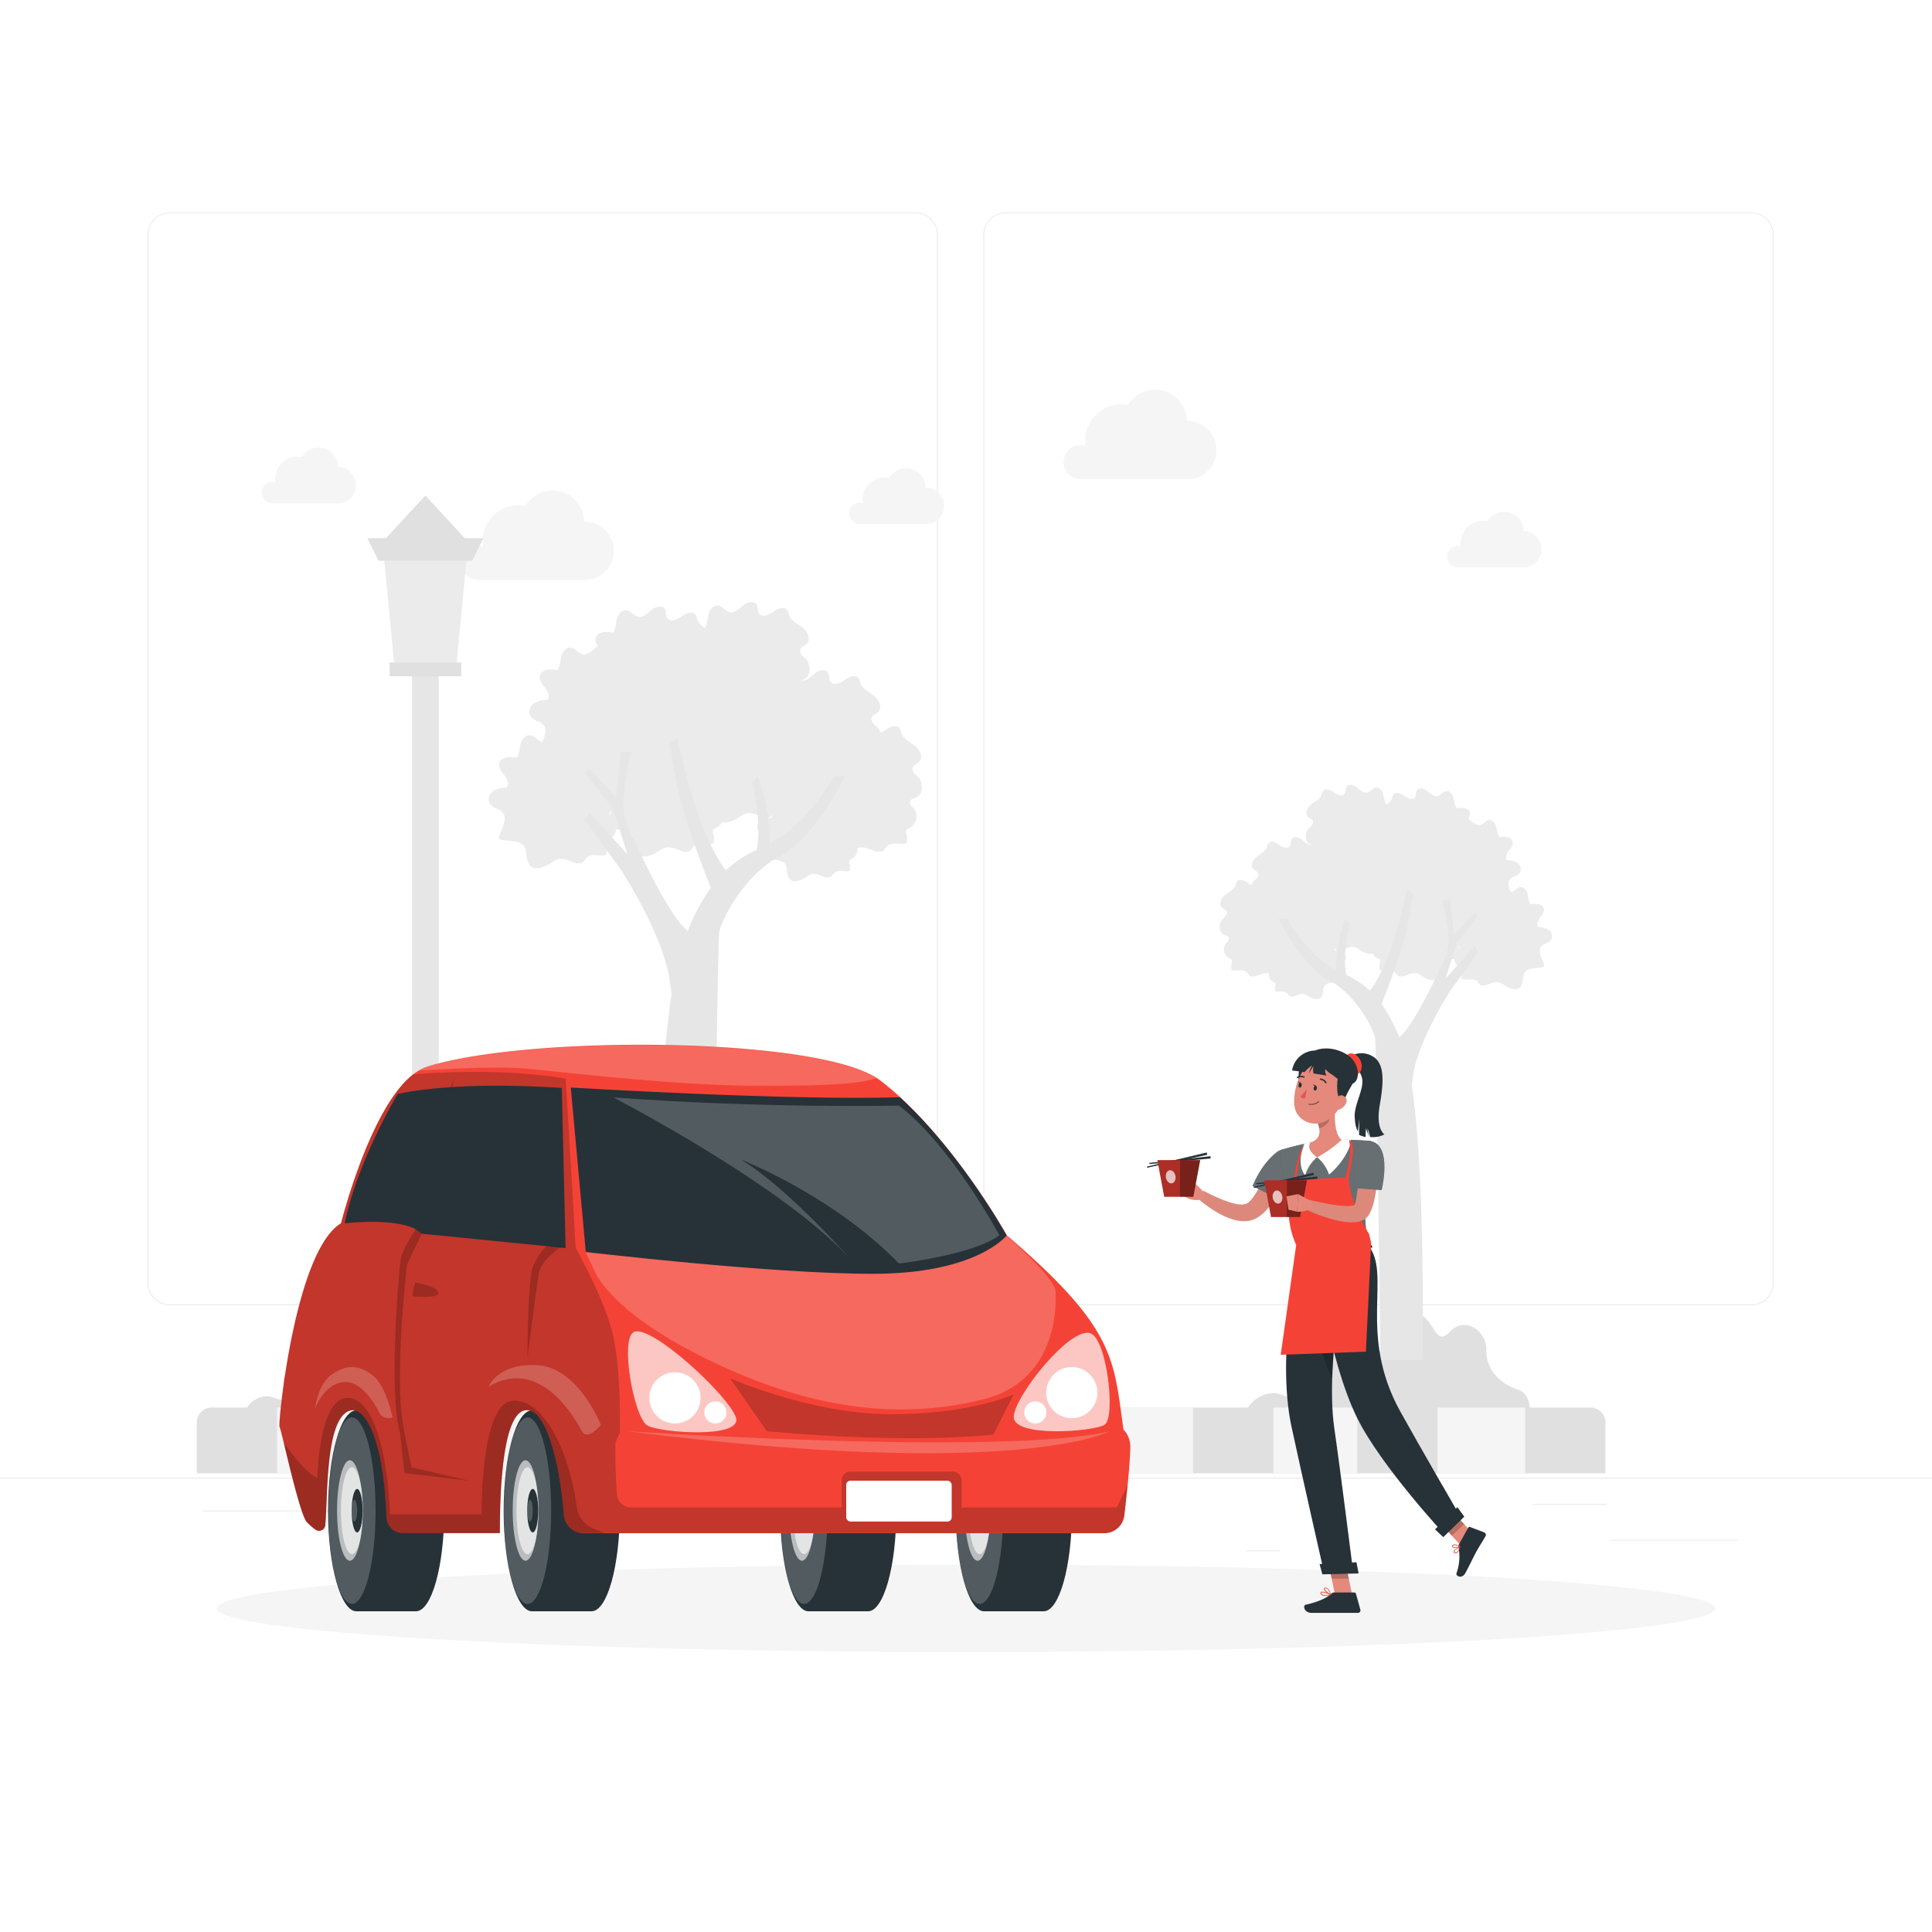 <svg class="animated" id="freepik_stories-drive-thru" xmlns="http://www.w3.org/2000/svg" viewBox="0 0 500 500" version="1.1" xmlns:xlink="http://www.w3.org/1999/xlink" xmlns:svgjs="http://svgjs.com/svgjs"><style>svg#freepik_stories-drive-thru:not(.animated) .animable {opacity: 0;}svg#freepik_stories-drive-thru.animated #freepik--Car--inject-115 {animation: 1.5s Infinite  linear floating;animation-delay: 0s;}            @keyframes floating {                0% {                    opacity: 1;                    transform: translateY(0px);                }                50% {                    transform: translateY(-10px);                }                100% {                    opacity: 1;                    transform: translateY(0px);                }            }        .animator-hidden { display: none; }</style><g id="freepik--background-complete--inject-115" class="animable" style="transform-origin: 250px 228.23px;"><rect y="382.4" width="500" height="0.25" style="fill: rgb(235, 235, 235); transform-origin: 250px 382.525px;" id="el2ce8h9i35ae" class="animable"></rect><rect x="416.78" y="398.49" width="33.12" height="0.25" style="fill: rgb(235, 235, 235); transform-origin: 433.34px 398.615px;" id="elzlavz6wyzse" class="animable"></rect><rect x="322.53" y="401.21" width="8.69" height="0.25" style="fill: rgb(235, 235, 235); transform-origin: 326.875px 401.335px;" id="elobblc0z31y" class="animable"></rect><rect x="396.59" y="389.21" width="19.19" height="0.25" style="fill: rgb(235, 235, 235); transform-origin: 406.185px 389.335px;" id="el8z2lj2ob4h9" class="animable"></rect><rect x="52.46" y="390.89" width="43.19" height="0.25" style="fill: rgb(235, 235, 235); transform-origin: 74.055px 391.015px;" id="elmcizt7zfjsp" class="animable"></rect><rect x="104.56" y="390.89" width="6.33" height="0.25" style="fill: rgb(235, 235, 235); transform-origin: 107.725px 391.015px;" id="elpq1x99ddfb" class="animable"></rect><rect x="131.47" y="395.11" width="93.68" height="0.25" style="fill: rgb(235, 235, 235); transform-origin: 178.31px 395.235px;" id="elxori359oh0b" class="animable"></rect><path d="M237,337.8H43.91a5.71,5.71,0,0,1-5.7-5.71V60.66A5.71,5.71,0,0,1,43.91,55H237a5.71,5.71,0,0,1,5.71,5.71V332.09A5.71,5.71,0,0,1,237,337.8ZM43.91,55.2a5.46,5.46,0,0,0-5.45,5.46V332.09a5.46,5.46,0,0,0,5.45,5.46H237a5.47,5.47,0,0,0,5.46-5.46V60.66A5.47,5.47,0,0,0,237,55.2Z" style="fill: rgb(235, 235, 235); transform-origin: 140.46px 196.4px;" id="elq453t2q4rnf" class="animable"></path><path d="M453.31,337.8H260.21a5.72,5.72,0,0,1-5.71-5.71V60.66A5.72,5.72,0,0,1,260.21,55h193.1A5.71,5.71,0,0,1,459,60.66V332.09A5.71,5.71,0,0,1,453.31,337.8ZM260.21,55.2a5.47,5.47,0,0,0-5.46,5.46V332.09a5.47,5.47,0,0,0,5.46,5.46h193.1a5.47,5.47,0,0,0,5.46-5.46V60.66a5.47,5.47,0,0,0-5.46-5.46Z" style="fill: rgb(235, 235, 235); transform-origin: 356.75px 196.4px;" id="el2kszpjphoki" class="animable"></path><path d="M395.93,366.58c.21-2.61-.14-6-3.2-7-5.18-1.71-8.25-5.72-8.07-10.26s-5.28-8.95-9.37-4.7-3.54-3.27-9-5.09-10.07,2.6-8.57,6.65-3.89,6.59-10.33,3.14-13.53,2.83-12.17,7.73.25,5.45-3.82,3.82c-3.3-1.32-8.69,1.45-9.29,5.72Z" style="fill: rgb(224, 224, 224); transform-origin: 359.045px 352.849px;" id="elam2x2o72ot9" class="animable"></path><path d="M120.58,366.58c.25-2.07.14-5.09-2.43-5.94-4-1.33-6.41-4.44-6.27-8s-4.1-6.95-7.28-3.65-2.75-2.54-7-4-7.82,2-6.66,5.17-3,5.11-8,2.44-10.51,2.19-9.45,6,.19,4.23-3,3c-2.68-1.08-7.14,1.35-7.23,4.94Z" style="fill: rgb(224, 224, 224); transform-origin: 91.965px 355.613px;" id="elv1z1vmkgbt" class="animable"></path><path d="M127.24,366.58h94.11c1.32-4.41-2.1-9.71-5.83-10.45-4.58-.92-9.19-9-9.4-14.11s-8.47-20.92-21.3-11.17-8.92,1.43-18.2-1.31-15.14,5.15-11.06,11c0,0-9.33-2.33-13.17,6.37s0,14.11,0,14.11S130.61,360.73,127.24,366.58Z" style="fill: rgb(224, 224, 224); transform-origin: 174.44px 347.159px;" id="elzgp5vczs1g" class="animable"></path><path d="M275.26,119.59a4.42,4.42,0,0,1,4.43-4.42,4.49,4.49,0,0,1,1.27.19,8.8,8.8,0,0,1-.1-1.36,9.37,9.37,0,0,1,9.37-9.38,9,9,0,0,1,1.73.17,8.19,8.19,0,0,1,15.19,4.14h.13a7.55,7.55,0,1,1,0,15.1H279.56A4.42,4.42,0,0,1,275.26,119.59Z" style="fill: rgb(245, 245, 245); transform-origin: 295.045px 112.44px;" id="elek9ds63fo2" class="animable"></path><path d="M119.29,145.69a4.42,4.42,0,0,1,5.7-4.24,10.12,10.12,0,0,1-.1-1.36,9.38,9.38,0,0,1,9.37-9.37,9.85,9.85,0,0,1,1.73.16A8.19,8.19,0,0,1,151.18,135h.13a7.55,7.55,0,0,1,0,15.1H123.59A4.43,4.43,0,0,1,119.29,145.69Z" style="fill: rgb(245, 245, 245); transform-origin: 139.075px 138.52px;" id="el3x9gsdm882k" class="animable"></path><path d="M219.73,132.85a2.75,2.75,0,0,1,2.75-2.75,2.61,2.61,0,0,1,.79.12,6,6,0,0,1-.06-.85,5.83,5.83,0,0,1,5.82-5.82,5.49,5.49,0,0,1,1.08.1,5.09,5.09,0,0,1,9.44,2.57h.09a4.69,4.69,0,1,1,0,9.38H222.4A2.75,2.75,0,0,1,219.73,132.85Z" style="fill: rgb(245, 245, 245); transform-origin: 232.033px 128.401px;" id="el3xcpwfq9xc9" class="animable"></path><path d="M67.74,127.48a2.75,2.75,0,0,1,2.75-2.75,2.9,2.9,0,0,1,.79.11,5.84,5.84,0,0,1,5.77-6.67,6.26,6.26,0,0,1,1.07.1,5.1,5.1,0,0,1,9.45,2.58h.08a4.7,4.7,0,0,1,0,9.39H70.42A2.75,2.75,0,0,1,67.74,127.48Z" style="fill: rgb(245, 245, 245); transform-origin: 79.937px 123.036px;" id="elzrzkvyoupo" class="animable"></path><path d="M374.52,144.11a2.76,2.76,0,0,1,2.75-2.76,2.9,2.9,0,0,1,.79.12,5.93,5.93,0,0,1-.06-.84,5.83,5.83,0,0,1,5.83-5.83,5.46,5.46,0,0,1,1.07.1,5.09,5.09,0,0,1,9.44,2.57h.09a4.7,4.7,0,0,1,0,9.39H377.19A2.74,2.74,0,0,1,374.52,144.11Z" style="fill: rgb(245, 245, 245); transform-origin: 386.717px 139.656px;" id="elw107l3tgkp" class="animable"></path><path d="M136.47,222.57a8.64,8.64,0,0,1-.26-1.72c-.21-3.57-3.62-3-6.52-3.49-2.26-.38,3.73-6.1-.83-7.94a4,4,0,0,1-2.2-1.54,2.57,2.57,0,0,1,1-3.16,6.12,6.12,0,0,1,3.47-.87c.74-.91.14-2.27-.59-3.2s-1.6-2-1.33-3.11c.42-1.72,2.82-1.78,4.56-1.45.64-1,.63-2.34.94-3.52s1.25-2.42,2.47-2.28,1.84,1.43,3,1.7c1.3.3,2.43-.85,3.45-1.71s2.81-1.4,3.51-.27c.42.68.17,1.63.6,2.3.76,1.17,2.56.45,3.68-.38s2.89-1.57,3.68-.42a4.83,4.83,0,0,1,.43,1.19c.53,1.52,2.18,2.28,3.46,3.26s2.3,2.92,1.21,4.11c-.53.59-1.47.83-1.74,1.58-.33.94.63,1.78,1.38,2.42,1.26,1.08,1.49,4.29-.17,5.16-.7.37-1.73.49-1.9,1.26s.54,1.23,1,1.76a3.31,3.31,0,0,1-1,4.93c-.4.19-.9.35-1.05.77a1.58,1.58,0,0,0,.1.93,4.91,4.91,0,0,1,.16,1.79.8.8,0,0,1-.22.56.87.87,0,0,1-.53.15c-2.4.11-3.57-.75-5,1.35a1.59,1.59,0,0,1-.5.53,1.5,1.5,0,0,1-.66.17c-1.66.13-2.74-.9-4.25-1.09-2.1-.27-2.55.81-4.39,1.68C138.43,225.39,137,224.55,136.47,222.57Z" style="fill: rgb(235, 235, 235); transform-origin: 143.656px 207.031px;" id="elmr7alka78cg" class="animable"></path><path d="M164.21,219.57a7.87,7.87,0,0,1-.26-1.72c-.22-3.57-3.62-3-6.52-3.49-2.27-.38,3.73-6.1-.84-7.94a4,4,0,0,1-2.2-1.54,2.59,2.59,0,0,1,1-3.16,6.06,6.06,0,0,1,3.46-.87c.75-.91.14-2.27-.58-3.19s-1.6-2-1.33-3.12c.41-1.72,2.82-1.78,4.56-1.45.64-1,.63-2.34.94-3.52s1.25-2.42,2.46-2.27,1.84,1.43,3,1.69c1.31.31,2.43-.84,3.45-1.71s2.81-1.4,3.51-.26c.42.68.17,1.63.61,2.3.76,1.16,2.56.44,3.67-.39s2.9-1.57,3.68-.42a4.85,4.85,0,0,1,.44,1.19c.53,1.53,2.17,2.29,3.46,3.26s2.3,2.92,1.21,4.12c-.54.59-1.48.82-1.74,1.57-.34.94.62,1.78,1.38,2.43,1.26,1.07,1.49,4.28-.18,5.16-.7.37-1.73.48-1.9,1.25s.55,1.23,1,1.76a3.33,3.33,0,0,1-1,4.94c-.4.19-.89.34-1,.76a1.54,1.54,0,0,0,.1.94,5.07,5.07,0,0,1,.16,1.78.83.83,0,0,1-.22.56.87.87,0,0,1-.53.15c-2.41.11-3.57-.74-5,1.35a1.84,1.84,0,0,1-.5.54,1.69,1.69,0,0,1-.67.16c-1.65.14-2.73-.9-4.25-1.09-2.1-.27-2.54.82-4.39,1.69C166.16,222.39,164.75,221.55,164.21,219.57Z" style="fill: rgb(235, 235, 235); transform-origin: 171.388px 204.032px;" id="eljmn72v3nprn" class="animable"></path><path d="M166.88,201.91a8.64,8.64,0,0,1-.26-1.72c-.21-3.57-3.62-3-6.52-3.49-2.26-.38,3.73-6.1-.83-7.94a4.07,4.07,0,0,1-2.21-1.54,2.59,2.59,0,0,1,1-3.16,6.1,6.1,0,0,1,3.46-.87c.75-.91.14-2.27-.58-3.2s-1.6-2-1.33-3.11c.42-1.72,2.82-1.78,4.56-1.45.64-1,.63-2.34.94-3.52s1.25-2.42,2.46-2.28,1.85,1.43,3,1.7c1.3.3,2.43-.85,3.45-1.71s2.8-1.4,3.51-.27c.42.69.17,1.63.6,2.3.76,1.17,2.56.45,3.68-.38s2.89-1.57,3.68-.42a4.83,4.83,0,0,1,.43,1.19c.53,1.52,2.18,2.28,3.46,3.26s2.3,2.92,1.21,4.11c-.53.59-1.47.83-1.74,1.58-.33.94.62,1.78,1.38,2.42,1.26,1.08,1.49,4.29-.18,5.16-.7.37-1.72.49-1.89,1.26s.54,1.23,1,1.76a3.3,3.3,0,0,1-1,4.93c-.4.19-.89.35-1,.77a1.58,1.58,0,0,0,.1.93,4.91,4.91,0,0,1,.16,1.79.8.8,0,0,1-.22.56.87.87,0,0,1-.53.15c-2.41.11-3.57-.75-5,1.35a1.69,1.69,0,0,1-.5.53,1.5,1.5,0,0,1-.66.17c-1.66.13-2.74-.9-4.25-1.09-2.1-.27-2.55.81-4.4,1.68C168.83,204.73,167.42,203.89,166.88,201.91Z" style="fill: rgb(235, 235, 235); transform-origin: 174.053px 186.371px;" id="el7x2xbptrf" class="animable"></path><path d="M185.15,210.7a8.42,8.42,0,0,1-.26-1.72c-.21-3.57-3.62-3-6.52-3.48-2.26-.38,3.73-6.1-.83-7.95a4.05,4.05,0,0,1-2.21-1.53,2.6,2.6,0,0,1,1-3.17,6.18,6.18,0,0,1,3.46-.87c.75-.9.14-2.26-.58-3.19s-1.6-2-1.33-3.11c.42-1.73,2.82-1.79,4.56-1.45.64-1,.63-2.34.94-3.52s1.25-2.43,2.46-2.28,1.85,1.43,3,1.69c1.3.31,2.43-.84,3.45-1.7s2.8-1.41,3.51-.27c.42.68.17,1.63.6,2.3.76,1.16,2.56.44,3.68-.38s2.89-1.57,3.68-.43a4.76,4.76,0,0,1,.43,1.2c.53,1.52,2.18,2.28,3.46,3.26s2.3,2.92,1.21,4.11c-.53.59-1.47.83-1.74,1.58-.33.94.62,1.78,1.38,2.42,1.26,1.07,1.49,4.28-.18,5.16-.7.37-1.72.48-1.89,1.26s.54,1.22,1,1.76a3.3,3.3,0,0,1-1,4.93c-.4.19-.89.35-1,.77a1.59,1.59,0,0,0,.1.93,4.91,4.91,0,0,1,.16,1.79.82.82,0,0,1-.22.56.87.87,0,0,1-.53.15c-2.41.1-3.57-.75-5,1.35a1.69,1.69,0,0,1-.5.53,1.5,1.5,0,0,1-.66.17c-1.66.13-2.74-.9-4.25-1.09-2.1-.27-2.55.81-4.4,1.68C187.1,213.53,185.69,212.69,185.15,210.7Z" style="fill: rgb(235, 235, 235); transform-origin: 192.323px 195.169px;" id="elhjx9v2z3na" class="animable"></path><path d="M203.61,206.64a8.42,8.42,0,0,1-.26-1.72c-.21-3.57-3.62-3-6.51-3.49-2.27-.38,3.73-6.09-.84-7.94a4,4,0,0,1-2.2-1.54,2.6,2.6,0,0,1,1-3.16,6.12,6.12,0,0,1,3.47-.87c.74-.9.14-2.27-.58-3.19s-1.6-2-1.33-3.12c.41-1.72,2.82-1.78,4.55-1.45.65-1,.63-2.34.95-3.52s1.25-2.42,2.46-2.27,1.84,1.43,3,1.69c1.3.31,2.43-.84,3.45-1.71s2.81-1.4,3.51-.26c.42.68.17,1.63.61,2.3.76,1.16,2.56.44,3.67-.38s2.9-1.57,3.68-.43a4.85,4.85,0,0,1,.44,1.19c.52,1.53,2.17,2.29,3.45,3.26s2.3,2.93,1.22,4.12c-.54.59-1.48.83-1.75,1.58-.33.93.63,1.77,1.39,2.42,1.26,1.07,1.49,4.28-.18,5.16-.7.37-1.73.48-1.9,1.25s.55,1.23,1,1.76a3.32,3.32,0,0,1-1,4.94c-.4.19-.89.35-1,.76a1.61,1.61,0,0,0,.09.94,4.65,4.65,0,0,1,.16,1.78.82.82,0,0,1-.21.56.77.77,0,0,1-.53.15c-2.41.11-3.57-.74-5,1.35a1.73,1.73,0,0,1-.5.54,1.69,1.69,0,0,1-.67.16c-1.65.14-2.74-.89-4.25-1.09-2.1-.26-2.54.82-4.39,1.69C205.57,209.46,204.16,208.62,203.61,206.64Z" style="fill: rgb(235, 235, 235); transform-origin: 210.804px 191.102px;" id="eli1z38nkn1d" class="animable"></path><path d="M203.85,226.39a6.62,6.62,0,0,1-.2-1.35c-.17-2.81-2.85-2.37-5.13-2.75-1.78-.3,2.94-4.8-.66-6.25a3.16,3.16,0,0,1-1.73-1.21,2,2,0,0,1,.78-2.49,4.86,4.86,0,0,1,2.73-.69c.59-.71.11-1.78-.46-2.51s-1.26-1.56-1.05-2.45c.33-1.36,2.22-1.41,3.59-1.15a9.44,9.44,0,0,0,.74-2.77c.25-.93,1-1.91,1.94-1.79s1.45,1.13,2.34,1.33,1.91-.66,2.71-1.34,2.21-1.1,2.77-.21c.33.54.13,1.28.47,1.81.6.92,2,.35,2.9-.3s2.27-1.24,2.89-.34a3.91,3.91,0,0,1,.34.94c.42,1.2,1.72,1.8,2.73,2.57s1.81,2.3.95,3.24c-.42.47-1.16.65-1.37,1.24-.26.74.49,1.4,1.09,1.91,1,.85,1.17,3.37-.14,4.06-.55.29-1.36.38-1.5,1s.44,1,.8,1.39a2.6,2.6,0,0,1-.8,3.88c-.31.15-.7.28-.82.61a1.24,1.24,0,0,0,.08.73,4,4,0,0,1,.13,1.41.65.65,0,0,1-.18.44.66.66,0,0,1-.41.12c-1.9.08-2.81-.59-4,1.06a1.34,1.34,0,0,1-.4.42,1.14,1.14,0,0,1-.52.13c-1.3.11-2.15-.71-3.35-.86-1.65-.21-2,.64-3.45,1.33C205.39,228.62,204.28,228,203.85,226.39Z" style="fill: rgb(235, 235, 235); transform-origin: 209.491px 214.168px;" id="elbkb6o3pw8ll" class="animable"></path><path d="M214.2,219.57a8.53,8.53,0,0,1-.26-1.72c-.21-3.57-3.62-3-6.52-3.49-2.26-.38,3.74-6.1-.83-7.94a4,4,0,0,1-2.2-1.54,2.58,2.58,0,0,1,1-3.16,6.12,6.12,0,0,1,3.47-.87c.74-.91.14-2.27-.58-3.19s-1.61-2-1.33-3.12c.41-1.72,2.81-1.78,4.55-1.45.64-1,.63-2.34.94-3.52s1.25-2.42,2.47-2.27,1.84,1.43,3,1.69c1.3.31,2.43-.84,3.45-1.71s2.81-1.4,3.51-.26c.42.68.17,1.63.61,2.3.75,1.16,2.55.44,3.67-.39s2.89-1.57,3.68-.42a4.83,4.83,0,0,1,.43,1.19c.53,1.53,2.18,2.29,3.46,3.26s2.3,2.92,1.22,4.12c-.54.59-1.48.82-1.75,1.57-.33.94.63,1.78,1.38,2.43,1.27,1.07,1.49,4.28-.17,5.16-.7.37-1.73.48-1.9,1.25s.55,1.23,1,1.76a3.32,3.32,0,0,1-1,4.94c-.4.19-.9.34-1,.76a1.61,1.61,0,0,0,.09.94,4.84,4.84,0,0,1,.16,1.78.79.79,0,0,1-.22.56.86.86,0,0,1-.52.15c-2.41.11-3.57-.74-5,1.35a1.88,1.88,0,0,1-.51.54,1.6,1.6,0,0,1-.66.16c-1.66.14-2.74-.9-4.25-1.09-2.1-.27-2.54.82-4.39,1.69C216.16,222.39,214.75,221.55,214.2,219.57Z" style="fill: rgb(235, 235, 235); transform-origin: 221.39px 204.032px;" id="elbeivs078lam" class="animable"></path><path d="M185.15,189a8.64,8.64,0,0,1-.26-1.72c-.21-3.57-3.62-3-6.52-3.49-2.26-.38,3.73-6.1-.83-7.94a4.07,4.07,0,0,1-2.21-1.54,2.59,2.59,0,0,1,1-3.16,6.1,6.1,0,0,1,3.46-.87c.75-.91.14-2.27-.58-3.19s-1.6-2-1.33-3.12c.42-1.72,2.82-1.78,4.56-1.45.64-1,.63-2.34.94-3.52s1.25-2.42,2.46-2.28,1.85,1.43,3,1.7c1.3.3,2.43-.85,3.45-1.71s2.8-1.4,3.51-.26c.42.68.17,1.63.6,2.3.76,1.16,2.56.44,3.68-.39s2.89-1.57,3.68-.42a4.83,4.83,0,0,1,.43,1.19c.53,1.52,2.18,2.28,3.46,3.26s2.3,2.92,1.21,4.12c-.53.58-1.47.82-1.74,1.57-.33.94.62,1.78,1.38,2.42,1.26,1.08,1.49,4.29-.18,5.17-.7.36-1.72.48-1.89,1.25s.54,1.23,1,1.76a3.3,3.3,0,0,1-1,4.93c-.4.2-.89.35-1,.77a1.58,1.58,0,0,0,.1.93,4.91,4.91,0,0,1,.16,1.79.79.79,0,0,1-.22.56.87.87,0,0,1-.53.15c-2.41.11-3.57-.74-5,1.35a1.69,1.69,0,0,1-.5.53,1.5,1.5,0,0,1-.66.17c-1.66.14-2.74-.9-4.25-1.09-2.1-.27-2.55.81-4.4,1.68C187.1,191.8,185.69,191,185.15,189Z" style="fill: rgb(235, 235, 235); transform-origin: 192.323px 173.46px;" id="elvkq6riyg6qo" class="animable"></path><path d="M161.43,190.19a7.78,7.78,0,0,1-.26-1.72c-.22-3.57-3.62-3-6.52-3.49-2.26-.38,3.73-6.09-.83-7.94a4,4,0,0,1-2.21-1.54,2.59,2.59,0,0,1,1-3.16,6.08,6.08,0,0,1,3.46-.87c.75-.9.14-2.27-.58-3.19s-1.6-2-1.33-3.12c.41-1.72,2.82-1.78,4.56-1.45.64-1,.63-2.34.94-3.52s1.25-2.42,2.46-2.27,1.85,1.43,3,1.69c1.3.31,2.42-.84,3.45-1.71s2.8-1.4,3.51-.26c.42.68.16,1.63.6,2.3.76,1.16,2.56.44,3.68-.38s2.89-1.57,3.68-.43a4.83,4.83,0,0,1,.43,1.19c.53,1.53,2.17,2.29,3.46,3.26s2.3,2.93,1.21,4.12c-.53.59-1.48.83-1.74,1.58-.34.93.62,1.77,1.38,2.42,1.26,1.07,1.49,4.28-.18,5.16-.7.37-1.72.48-1.9,1.25s.55,1.23,1,1.76a3.32,3.32,0,0,1-1,4.94c-.4.19-.89.35-1,.76a1.62,1.62,0,0,0,.1.94,5.09,5.09,0,0,1,.16,1.78.79.79,0,0,1-.22.56.75.75,0,0,1-.53.15c-2.41.11-3.57-.74-5,1.35a1.73,1.73,0,0,1-.5.54,1.64,1.64,0,0,1-.66.16c-1.66.14-2.74-.89-4.25-1.09-2.1-.26-2.55.82-4.4,1.69C163.38,193,162,192.17,161.43,190.19Z" style="fill: rgb(235, 235, 235); transform-origin: 168.603px 174.65px;" id="elqiowws8q97f" class="animable"></path><path d="M147,199.9a8.64,8.64,0,0,1-.26-1.72c-.21-3.57-3.62-3-6.52-3.49-2.26-.38,3.73-6.1-.83-7.94a4,4,0,0,1-2.2-1.54,2.58,2.58,0,0,1,1-3.16,6.12,6.12,0,0,1,3.47-.87c.74-.91.13-2.27-.59-3.19s-1.6-2-1.33-3.12c.42-1.72,2.82-1.78,4.56-1.45.64-1,.63-2.34.94-3.52s1.25-2.42,2.47-2.28,1.84,1.43,3,1.7c1.3.31,2.43-.85,3.45-1.71s2.8-1.4,3.51-.26c.42.68.17,1.63.6,2.3.76,1.16,2.56.44,3.68-.39s2.89-1.57,3.68-.42A4.83,4.83,0,0,1,166,170c.53,1.52,2.18,2.28,3.46,3.26s2.3,2.92,1.21,4.12c-.53.58-1.47.82-1.74,1.57-.33.94.62,1.78,1.38,2.42,1.26,1.08,1.49,4.29-.18,5.17-.7.36-1.72.48-1.89,1.25s.54,1.23,1,1.76a3.3,3.3,0,0,1-1,4.93c-.4.2-.89.35-1,.77a1.58,1.58,0,0,0,.1.93,4.91,4.91,0,0,1,.16,1.79.79.79,0,0,1-.22.56.87.87,0,0,1-.53.15c-2.4.11-3.57-.74-5,1.35a1.69,1.69,0,0,1-.5.53,1.5,1.5,0,0,1-.66.17c-1.66.14-2.74-.9-4.25-1.09-2.1-.27-2.55.82-4.4,1.68C149,202.72,147.56,201.88,147,199.9Z" style="fill: rgb(235, 235, 235); transform-origin: 154.157px 184.358px;" id="el9si32zd3524" class="animable"></path><path d="M151.39,212.17s6,8.52,8.1,11.22,12.47,19.53,13.88,30.66c.15,1.19.3,2.21.45,3.11-4.47,29.49-3.77,83.46-3.61,92.7h14.15c.13-10.42,1.34-105.65,1.78-108.56.47-3.08,6.39-14.8,15.53-19.61s17-20.74,17-20.74H215.8s-5.4,9.76-13.09,15.16a29.75,29.75,0,0,1-3.46,2.06A49,49,0,0,0,196.19,201l-1.57,1.45c2.12,8.7,1.85,14.27,1.2,17.47a31.53,31.53,0,0,0-7.95,5.32c-8-10.37-12.46-34.09-12.46-34.09l-2,1.12A121.88,121.88,0,0,0,176,206.76c1.49,6.14,5.89,17.7,7.94,23a53.88,53.88,0,0,0-6,11.3,4.53,4.53,0,0,0-.77-.92c-5.19-4.69-15-26.88-15-26.88-2.36-5.16,1.25-18.7,1.25-18.7h-2.73l-1.22,11.84-6.86-7.48-1.24,1,7.27,9.35,3.74,11.84-9.77-10.8Z" style="fill: rgb(230, 230, 230); transform-origin: 185.02px 270.505px;" id="elw893zvwa34" class="animable"></path><path d="M394,254.34a7.06,7.06,0,0,0,.2-1.32c.16-2.74,2.77-2.3,5-2.68,1.73-.29-2.87-4.67.64-6.09a3.08,3.08,0,0,0,1.69-1.18,2,2,0,0,0-.77-2.43,4.67,4.67,0,0,0-2.66-.66c-.57-.7-.1-1.74.45-2.45s1.23-1.52,1-2.39c-.32-1.32-2.16-1.37-3.49-1.11a9.44,9.44,0,0,1-.73-2.71c-.24-.9-1-1.86-1.89-1.74s-1.41,1.09-2.27,1.3-1.86-.65-2.65-1.31-2.15-1.08-2.69-.21c-.32.53-.13,1.25-.47,1.77-.58.89-2,.34-2.81-.3s-2.23-1.2-2.83-.32a4,4,0,0,0-.33.91c-.41,1.17-1.67,1.76-2.65,2.51s-1.77,2.24-.94,3.15c.42.45,1.14.64,1.34,1.21.26.72-.48,1.37-1.06,1.86-1,.82-1.14,3.29.14,4,.53.28,1.32.37,1.45,1s-.42.94-.77,1.35a2.54,2.54,0,0,0,.78,3.79c.3.15.68.27.79.59a1.1,1.1,0,0,1-.07.71,3.74,3.74,0,0,0-.12,1.37.59.59,0,0,0,.16.43.66.66,0,0,0,.41.12c1.85.08,2.74-.57,3.87,1a1.32,1.32,0,0,0,.38.4,1.14,1.14,0,0,0,.51.13c1.27.11,2.1-.69,3.26-.84,1.61-.2,2,.63,3.37,1.3C392.51,256.51,393.59,255.86,394,254.34Z" style="fill: rgb(235, 235, 235); transform-origin: 388.485px 242.427px;" id="ellt61cjmz7cl" class="animable"></path><path d="M372.73,252a7.06,7.06,0,0,0,.2-1.32c.16-2.74,2.77-2.3,5-2.68,1.73-.29-2.87-4.67.64-6.09a3.08,3.08,0,0,0,1.69-1.18,2,2,0,0,0-.77-2.43,4.67,4.67,0,0,0-2.66-.66c-.57-.7-.1-1.74.45-2.45s1.23-1.52,1-2.39c-.32-1.32-2.16-1.37-3.49-1.11a9.44,9.44,0,0,1-.73-2.71c-.24-.9-1-1.86-1.89-1.74s-1.41,1.1-2.27,1.3-1.86-.65-2.65-1.31-2.15-1.08-2.69-.21c-.32.53-.13,1.25-.47,1.77-.58.89-2,.34-2.81-.29s-2.23-1.21-2.83-.33a4.12,4.12,0,0,0-.33.91c-.41,1.17-1.67,1.76-2.65,2.51s-1.77,2.24-.94,3.15c.41.45,1.14.64,1.34,1.21s-.48,1.37-1.06,1.86c-1,.82-1.14,3.29.14,4,.53.28,1.32.37,1.45,1s-.42.95-.77,1.35a2.54,2.54,0,0,0,.78,3.79c.3.15.68.27.79.59a1.1,1.1,0,0,1-.07.71,3.75,3.75,0,0,0-.12,1.37.63.63,0,0,0,.16.44.72.72,0,0,0,.41.11c1.85.08,2.74-.57,3.87,1a1.32,1.32,0,0,0,.38.4,1.14,1.14,0,0,0,.51.13c1.27.11,2.1-.69,3.26-.83,1.61-.21,1.95.62,3.37,1.29C371.23,254.21,372.31,253.56,372.73,252Z" style="fill: rgb(235, 235, 235); transform-origin: 367.215px 240.1px;" id="elaco2dt6ivh" class="animable"></path><path d="M370.68,238.49a7.06,7.06,0,0,0,.2-1.32c.16-2.74,2.77-2.31,5-2.68,1.73-.29-2.87-4.68.64-6.09a3.08,3.08,0,0,0,1.69-1.18,2,2,0,0,0-.77-2.43,4.78,4.78,0,0,0-2.66-.67c-.57-.69-.1-1.73.45-2.44s1.23-1.52,1-2.4c-.32-1.32-2.16-1.36-3.5-1.11a9.6,9.6,0,0,1-.72-2.7c-.24-.91-1-1.86-1.89-1.74s-1.41,1.09-2.27,1.3-1.86-.65-2.65-1.31-2.15-1.08-2.69-.21c-.32.52-.13,1.25-.47,1.77-.58.89-2,.34-2.82-.3s-2.22-1.2-2.82-.32a3.78,3.78,0,0,0-.33.91c-.41,1.17-1.67,1.75-2.66,2.5s-1.76,2.25-.93,3.16c.41.45,1.14.64,1.34,1.21.26.72-.48,1.36-1.06,1.86-1,.82-1.14,3.29.14,4,.53.28,1.32.37,1.45,1s-.42.94-.77,1.35a2.55,2.55,0,0,0,.77,3.79c.31.14.69.27.8.59a1.16,1.16,0,0,1-.07.71A3.74,3.74,0,0,0,355,237a.59.59,0,0,0,.16.43.66.66,0,0,0,.41.12c1.85.08,2.74-.57,3.87,1a1.15,1.15,0,0,0,.38.41,1.24,1.24,0,0,0,.51.13c1.27.1,2.1-.69,3.26-.84,1.61-.2,1.95.63,3.37,1.3C369.17,240.65,370.26,240,370.68,238.49Z" style="fill: rgb(235, 235, 235); transform-origin: 365.165px 226.559px;" id="elxnedzhbr8d" class="animable"></path><path d="M356.66,245.24a7.06,7.06,0,0,0,.2-1.32c.16-2.74,2.77-2.31,5-2.68,1.73-.29-2.87-4.68.64-6.09a3.08,3.08,0,0,0,1.69-1.18,2,2,0,0,0-.77-2.43,4.66,4.66,0,0,0-2.65-.66c-.58-.7-.11-1.74.44-2.45s1.23-1.52,1-2.4c-.31-1.32-2.16-1.36-3.49-1.11a9.29,9.29,0,0,1-.73-2.7c-.23-.91-1-1.86-1.89-1.74s-1.41,1.09-2.27,1.3-1.86-.65-2.65-1.31-2.15-1.08-2.69-.21c-.32.52-.13,1.25-.46,1.77-.59.89-2,.34-2.82-.3s-2.22-1.2-2.83-.32a3.78,3.78,0,0,0-.33.91c-.4,1.17-1.67,1.75-2.65,2.5s-1.77,2.25-.94,3.16c.42.45,1.14.64,1.34,1.21.26.72-.48,1.36-1.06,1.86-1,.82-1.14,3.29.14,4,.54.28,1.32.37,1.46,1s-.42.94-.78,1.35a2.55,2.55,0,0,0,.78,3.79c.3.14.68.27.8.59a1.17,1.17,0,0,1-.08.71,3.74,3.74,0,0,0-.12,1.37.6.6,0,0,0,.17.43.61.61,0,0,0,.4.12c1.85.08,2.74-.57,3.87,1a1.25,1.25,0,0,0,.38.41,1.33,1.33,0,0,0,.51.13c1.27.1,2.1-.69,3.26-.84,1.61-.2,2,.63,3.37,1.3C355.16,247.4,356.24,246.76,356.66,245.24Z" style="fill: rgb(235, 235, 235); transform-origin: 351.145px 233.326px;" id="elqfyy569usx" class="animable"></path><path d="M342.49,242.12a6.32,6.32,0,0,0,.2-1.32c.16-2.74,2.78-2.3,5-2.68,1.74-.29-2.86-4.67.64-6.09a3,3,0,0,0,1.69-1.18,2,2,0,0,0-.76-2.43,4.69,4.69,0,0,0-2.66-.66c-.57-.7-.11-1.74.44-2.45s1.23-1.52,1-2.39c-.31-1.32-2.16-1.37-3.49-1.11a9.76,9.76,0,0,1-.72-2.71c-.24-.9-1-1.86-1.89-1.74s-1.42,1.1-2.28,1.3-1.86-.65-2.64-1.31-2.16-1.08-2.7-.21c-.32.53-.13,1.25-.46,1.77-.58.89-2,.34-2.82-.29s-2.22-1.21-2.83-.33a4.12,4.12,0,0,0-.33.91c-.4,1.17-1.67,1.76-2.65,2.51s-1.77,2.24-.93,3.15c.41.45,1.13.64,1.34,1.21.25.72-.48,1.37-1.07,1.86-1,.82-1.14,3.29.14,4,.54.28,1.33.37,1.46,1s-.42,1-.78,1.35a2.54,2.54,0,0,0,.78,3.79c.31.15.68.27.8.59a1.17,1.17,0,0,1-.08.71,4,4,0,0,0-.12,1.38.68.68,0,0,0,.17.43.69.69,0,0,0,.4.11c1.85.08,2.74-.57,3.87,1a1.24,1.24,0,0,0,.39.4,1.09,1.09,0,0,0,.5.13c1.28.11,2.11-.69,3.27-.83,1.61-.21,1.95.62,3.37,1.29C341,244.29,342.07,243.64,342.49,242.12Z" style="fill: rgb(235, 235, 235); transform-origin: 336.976px 230.207px;" id="el87zxcmneaw9" class="animable"></path><path d="M342.31,257.27a5.09,5.09,0,0,0,.15-1c.13-2.16,2.19-1.82,3.94-2.11,1.37-.23-2.25-3.68.5-4.8a2.39,2.39,0,0,0,1.33-.93,1.56,1.56,0,0,0-.6-1.91,3.66,3.66,0,0,0-2.09-.52c-.45-.55-.08-1.37.35-1.93s1-1.2.8-1.89c-.24-1-1.7-1.07-2.75-.87a7.53,7.53,0,0,1-.57-2.13c-.18-.71-.75-1.46-1.49-1.37s-1.11.86-1.79,1-1.46-.51-2.08-1-1.7-.85-2.12-.16c-.25.41-.1,1-.37,1.39-.45.7-1.54.27-2.22-.23s-1.74-1-2.22-.26a2.94,2.94,0,0,0-.26.72c-.32.92-1.32,1.38-2.09,2s-1.39,1.77-.73,2.49c.32.35.89.5,1.05.95s-.38,1.07-.84,1.46c-.76.65-.9,2.59.11,3.12.42.22,1,.29,1.15.76s-.33.74-.61,1.06a2,2,0,0,0,.61,3c.24.12.54.21.63.47a1,1,0,0,1-.06.56,3,3,0,0,0-.1,1.08.52.52,0,0,0,.14.34.54.54,0,0,0,.31.09c1.46.06,2.16-.45,3.05.81a1,1,0,0,0,.3.33,1.12,1.12,0,0,0,.4.1c1,.08,1.66-.55,2.57-.66,1.27-.16,1.54.49,2.66,1C341.12,259,342,258.47,342.31,257.27Z" style="fill: rgb(235, 235, 235); transform-origin: 337.975px 247.929px;" id="elbiejiis8o8q" class="animable"></path><path d="M334.37,252a7.06,7.06,0,0,0,.2-1.32c.16-2.74,2.77-2.3,5-2.68,1.73-.29-2.87-4.67.64-6.09a3.08,3.08,0,0,0,1.69-1.18,2,2,0,0,0-.77-2.43,4.67,4.67,0,0,0-2.66-.66c-.57-.7-.1-1.74.45-2.45s1.23-1.52,1-2.39c-.32-1.32-2.16-1.37-3.49-1.11a9.44,9.44,0,0,1-.73-2.71c-.24-.9-1-1.86-1.89-1.74s-1.41,1.1-2.27,1.3-1.86-.65-2.65-1.31-2.15-1.08-2.69-.21c-.32.53-.13,1.25-.47,1.77-.58.89-2,.34-2.81-.29s-2.23-1.21-2.83-.33a4.12,4.12,0,0,0-.33.91c-.41,1.17-1.67,1.76-2.65,2.51s-1.77,2.24-.94,3.15c.41.45,1.14.64,1.34,1.21s-.48,1.37-1.06,1.86c-1,.82-1.14,3.29.14,4,.53.28,1.32.37,1.45,1s-.42.95-.77,1.35a2.54,2.54,0,0,0,.78,3.79c.3.15.68.27.79.59a1.1,1.1,0,0,1-.07.71,3.75,3.75,0,0,0-.12,1.37.63.63,0,0,0,.16.44.72.72,0,0,0,.41.11c1.85.08,2.74-.57,3.87,1a1.32,1.32,0,0,0,.38.4,1.14,1.14,0,0,0,.51.13c1.27.11,2.1-.69,3.26-.83,1.61-.21,1.95.62,3.37,1.29C332.87,254.21,334,253.56,334.37,252Z" style="fill: rgb(235, 235, 235); transform-origin: 328.855px 240.1px;" id="elyjs1zobi69k" class="animable"></path><path d="M356.66,228.57a7.06,7.06,0,0,0,.2-1.32c.16-2.74,2.77-2.31,5-2.68,1.73-.29-2.87-4.68.64-6.09a3.08,3.08,0,0,0,1.69-1.18,2,2,0,0,0-.77-2.43,4.75,4.75,0,0,0-2.65-.67c-.58-.69-.11-1.73.44-2.44s1.23-1.52,1-2.4c-.31-1.32-2.16-1.36-3.49-1.11a9.29,9.29,0,0,1-.73-2.7c-.23-.91-1-1.86-1.89-1.74s-1.41,1.09-2.27,1.3-1.86-.65-2.65-1.31-2.15-1.08-2.69-.21c-.32.52-.13,1.25-.46,1.77-.59.89-2,.34-2.82-.3s-2.22-1.2-2.83-.32a3.78,3.78,0,0,0-.33.91c-.4,1.17-1.67,1.75-2.65,2.5s-1.77,2.25-.94,3.16c.42.45,1.14.64,1.34,1.21s-.48,1.36-1.06,1.86c-1,.82-1.14,3.29.14,4,.54.28,1.32.37,1.46,1s-.42.94-.78,1.35a2.55,2.55,0,0,0,.78,3.79c.3.14.68.27.8.59a1.17,1.17,0,0,1-.08.71,3.74,3.74,0,0,0-.12,1.37.6.6,0,0,0,.17.43.61.61,0,0,0,.4.12c1.85.08,2.74-.57,3.87,1a1.25,1.25,0,0,0,.38.41,1.33,1.33,0,0,0,.51.13c1.27.1,2.1-.69,3.26-.84,1.61-.2,2,.63,3.37,1.3C355.16,230.73,356.24,230.09,356.66,228.57Z" style="fill: rgb(235, 235, 235); transform-origin: 351.145px 216.656px;" id="elfco90ksu6bc" class="animable"></path><path d="M374.86,229.5a7.06,7.06,0,0,0,.2-1.32c.16-2.74,2.77-2.31,5-2.68,1.73-.29-2.87-4.68.64-6.09a3,3,0,0,0,1.69-1.18,2,2,0,0,0-.77-2.43,4.66,4.66,0,0,0-2.65-.66c-.58-.7-.11-1.74.44-2.45s1.23-1.52,1-2.39c-.31-1.32-2.16-1.37-3.49-1.12a9.29,9.29,0,0,1-.73-2.7c-.23-.9-1-1.86-1.89-1.74s-1.41,1.09-2.27,1.3-1.86-.65-2.65-1.31-2.15-1.08-2.69-.21c-.32.53-.13,1.25-.46,1.77-.59.89-2,.34-2.82-.3s-2.22-1.2-2.83-.32a4,4,0,0,0-.33.91c-.4,1.17-1.67,1.75-2.65,2.5s-1.77,2.25-.93,3.16c.41.45,1.13.64,1.33,1.21.26.72-.48,1.37-1.06,1.86-1,.82-1.14,3.29.14,4,.54.28,1.32.37,1.46,1s-.42.94-.78,1.35a2.55,2.55,0,0,0,.78,3.79c.3.15.68.27.8.59a1.17,1.17,0,0,1-.08.71,4,4,0,0,0-.12,1.37.6.6,0,0,0,.17.43.61.61,0,0,0,.4.12c1.85.08,2.74-.57,3.87,1a1.25,1.25,0,0,0,.38.41,1.17,1.17,0,0,0,.51.13c1.27.1,2.1-.69,3.26-.84,1.61-.2,2,.63,3.37,1.3C373.36,231.67,374.44,231,374.86,229.5Z" style="fill: rgb(235, 235, 235); transform-origin: 369.345px 217.586px;" id="elxj52sznrhq" class="animable"></path><path d="M385.91,237a6.32,6.32,0,0,0,.2-1.32c.17-2.74,2.78-2.31,5-2.68,1.74-.29-2.86-4.68.64-6.09a3.1,3.1,0,0,0,1.69-1.18,2,2,0,0,0-.76-2.43,4.7,4.7,0,0,0-2.66-.67c-.57-.69-.11-1.74.45-2.45s1.23-1.51,1-2.39c-.32-1.32-2.16-1.36-3.5-1.11a9.69,9.69,0,0,1-.72-2.7c-.24-.91-1-1.86-1.89-1.74s-1.41,1.09-2.27,1.29-1.87-.64-2.65-1.31-2.15-1.07-2.69-.2c-.33.52-.13,1.25-.47,1.77-.58.89-2,.33-2.82-.3s-2.22-1.2-2.82-.33a3.26,3.26,0,0,0-.33.92c-.41,1.17-1.67,1.75-2.66,2.5s-1.76,2.24-.93,3.16c.41.45,1.13.63,1.34,1.21s-.48,1.36-1.06,1.86c-1,.82-1.15,3.28.13,4,.54.28,1.33.37,1.46,1s-.42.94-.78,1.35a2.55,2.55,0,0,0,.78,3.79c.31.14.69.26.8.59a1.24,1.24,0,0,1-.07.71,3.74,3.74,0,0,0-.13,1.37.51.51,0,0,0,.58.55c1.84.08,2.74-.58,3.86,1a1.28,1.28,0,0,0,.39.41,1.24,1.24,0,0,0,.51.13c1.27.1,2.1-.69,3.26-.84,1.61-.2,1.95.63,3.37,1.29C384.41,239.11,385.49,238.47,385.91,237Z" style="fill: rgb(235, 235, 235); transform-origin: 380.399px 225.065px;" id="el3xc7499zcw3" class="animable"></path><path d="M382.56,246.36s-4.62,6.54-6.22,8.61-9.56,15-10.65,23.53c-.11.91-.23,1.69-.34,2.38,3.43,22.63,2.89,64,2.77,71.13H357.26c-.1-8-1-81.07-1.36-83.3s-4.9-11.35-11.92-15-13.08-15.92-13.08-15.92h2.24s4.14,7.49,10,11.64a23.18,23.18,0,0,0,2.66,1.57,37.77,37.77,0,0,1,2.34-13.21l1.21,1.12c-1.63,6.67-1.42,10.95-.92,13.4a24.32,24.32,0,0,1,6.1,4.08c6.12-8,9.56-26.15,9.56-26.15l1.56.86a93.27,93.27,0,0,1-2,11.16c-1.15,4.71-4.52,13.57-6.09,17.6a41.69,41.69,0,0,1,4.62,8.68,3.43,3.43,0,0,1,.59-.71c4-3.61,11.48-20.63,11.48-20.63,1.81-4-1-14.35-1-14.35h2.1l.93,9.09,5.27-5.74.95.79L377,244.13l-2.87,9.09,7.5-8.29Z" style="fill: rgb(230, 230, 230); transform-origin: 356.73px 291.125px;" id="el4gmk6bg0d0q" class="animable"></path><g id="elga2qrzv2ytf"><rect x="106.63" y="145.59" width="6.91" height="222.66" style="fill: rgb(230, 230, 230); transform-origin: 110.085px 256.92px; transform: rotate(180deg);" class="animable" id="elv1sdaxibgw"></rect></g><polygon points="118 173.44 102.17 173.44 99.17 142.15 121 142.15 118 173.44" style="fill: rgb(235, 235, 235); transform-origin: 110.085px 157.795px;" id="elt673twn38hc" class="animable"></polygon><polygon points="120.28 139.28 111.75 130.04 110.09 128.24 108.43 130.04 99.89 139.28 95.07 139.28 97.95 145.1 108.43 145.1 111.75 145.1 122.23 145.1 125.1 139.28 120.28 139.28" style="fill: rgb(224, 224, 224); transform-origin: 110.085px 136.67px;" id="el515bihfhtyf" class="animable"></polygon><rect x="100.81" y="171.45" width="18.55" height="3.56" style="fill: rgb(224, 224, 224); transform-origin: 110.085px 173.23px;" id="el8kc89s3073r" class="animable"></rect><path d="M50.92,368.35v12.94H415.49V368.35a3.86,3.86,0,0,0-3.82-4.07H54.74A3.86,3.86,0,0,0,50.92,368.35Z" style="fill: rgb(224, 224, 224); transform-origin: 233.205px 372.785px;" id="elghfnq1tzr7d" class="animable"></path><rect x="372.04" y="364.28" width="22.67" height="17" style="fill: rgb(245, 245, 245); transform-origin: 383.375px 372.78px;" id="elqhj1lbjy2q" class="animable"></rect><rect x="329.54" y="364.28" width="21.72" height="17" style="fill: rgb(245, 245, 245); transform-origin: 340.4px 372.78px;" id="eljoch28kwt8o" class="animable"></rect><rect x="286.1" y="364.28" width="22.67" height="17" style="fill: rgb(245, 245, 245); transform-origin: 297.435px 372.78px;" id="elwyevscnmlvb" class="animable"></rect><rect x="243.59" y="364.28" width="21.72" height="17" style="fill: rgb(245, 245, 245); transform-origin: 254.45px 372.78px;" id="elwjzpu7ez078" class="animable"></rect><rect x="201.09" y="364.28" width="21.72" height="17" style="fill: rgb(245, 245, 245); transform-origin: 211.95px 372.78px;" id="elay0k6z6hqv8" class="animable"></rect><rect x="157.65" y="364.28" width="22.67" height="17" style="fill: rgb(245, 245, 245); transform-origin: 168.985px 372.78px;" id="elzwmqcbuwd3o" class="animable"></rect><rect x="115.15" y="364.28" width="21.72" height="17" style="fill: rgb(245, 245, 245); transform-origin: 126.01px 372.78px;" id="el9c747ug16li" class="animable"></rect><rect x="71.7" y="364.28" width="22.67" height="17" style="fill: rgb(245, 245, 245); transform-origin: 83.035px 372.78px;" id="elb2ocy43i905" class="animable"></rect></g><g id="freepik--Shadow--inject-115" class="animable" style="transform-origin: 250px 416.24px;"><ellipse id="freepik--path--inject-115" cx="250" cy="416.24" rx="193.89" ry="11.32" style="fill: rgb(245, 245, 245); transform-origin: 250px 416.24px;" class="animable"></ellipse></g><g id="freepik--Shelf--inject-115" class="animable animator-hidden" style="transform-origin: 349.94px 350.75px;"><rect x="299.29" y="284.1" width="101.3" height="133.3" style="fill: #F44336; transform-origin: 349.94px 350.75px;" id="elipiyf4v7t7h" class="animable"></rect><g id="elsxtxvo1rlh"><rect x="299.29" y="284.1" width="101.3" height="133.3" style="fill: rgb(255, 255, 255); opacity: 0.7; transform-origin: 349.94px 350.75px;" class="animable" id="eleuw0rm69dwu"></rect></g><g id="elmyql91qw9y"><rect x="299.29" y="284.1" width="12.43" height="133.3" style="opacity: 0.1; transform-origin: 305.505px 350.75px;" class="animable" id="elvbxr0t1famn"></rect></g><g id="el7skvegkvnki"><rect x="314.65" y="287.27" width="83.82" height="19.51" style="opacity: 0.1; transform-origin: 356.56px 297.025px;" class="animable" id="elqtqzo63bw1"></rect></g><g id="el5yourmz3ovp"><rect x="314.24" y="310.01" width="83.82" height="19.51" style="opacity: 0.1; transform-origin: 356.15px 319.765px;" class="animable" id="el34gla2cw44d"></rect></g><g id="elboodz6gbw8g"><rect x="313.83" y="332.74" width="83.82" height="19.51" style="opacity: 0.1; transform-origin: 355.74px 342.495px;" class="animable" id="el95w6zy4x2n"></rect></g><g id="elv1q1jcm7nfm"><rect x="313.42" y="355.48" width="83.82" height="19.51" style="opacity: 0.1; transform-origin: 355.33px 365.235px;" class="animable" id="elfmihhhgt6dj"></rect></g><g id="elpz1y1dnqhr"><rect x="313.01" y="378.21" width="83.82" height="19.51" style="opacity: 0.1; transform-origin: 354.92px 387.965px;" class="animable" id="elrq3zcm0146q"></rect></g></g><g id="freepik--Menu--inject-115" class="animable animator-hidden" style="transform-origin: 268.11px 340.505px;"><rect x="266.88" y="305.2" width="2.44" height="112.22" style="fill: #F44336; transform-origin: 268.1px 361.31px;" id="eljqvb2v8ye5p" class="animable"></rect><rect x="256" y="415.48" width="24.2" height="1.91" style="fill: #F44336; transform-origin: 268.1px 416.435px;" id="el9v5gtpqphpo" class="animable"></rect><rect x="244.83" y="263.59" width="46.56" height="61.04" style="fill: #F44336; transform-origin: 268.11px 294.11px;" id="elypy24nals0f" class="animable"></rect><g id="el4nobt6airpv"><rect x="244.83" y="263.59" width="46.56" height="61.04" style="fill: rgb(255, 255, 255); opacity: 0.5; transform-origin: 268.11px 294.11px;" class="animable" id="el8yhqpp0smg"></rect></g><path d="M260.15,272.36v-4.12l-2,3.41h-.51l-2-3.35v4.06h-1.1v-6.21h1l2.46,4.12,2.42-4.12h1v6.21Z" style="fill: #F44336; transform-origin: 257.98px 269.255px;" id="el519a8qor4gy" class="animable"></path><path d="M267.57,271.39v1h-4.65v-6.21h4.53v1h-3.38v1.61h3v.95h-3v1.71Z" style="fill: #F44336; transform-origin: 265.245px 269.285px;" id="elyof1r719pxq" class="animable"></path><path d="M274.37,266.15v6.21h-.94l-3.43-4.2v4.2h-1.14v-6.21h.95l3.42,4.2v-4.2Z" style="fill: #F44336; transform-origin: 271.615px 269.255px;" id="el1xvhb1hqepy" class="animable"></path><path d="M276,269.65v-3.5h1.15v3.46c0,1.28.58,1.83,1.58,1.83s1.57-.55,1.57-1.83v-3.46h1.14v3.5a2.72,2.72,0,1,1-5.44,0Z" style="fill: #F44336; transform-origin: 278.72px 269.26px;" id="ela0r39otfp1j" class="animable"></path><g id="elsswsl4xwoim"><rect x="248.49" y="276.35" width="17.68" height="11.48" style="fill: rgb(255, 255, 255); opacity: 0.5; transform-origin: 257.33px 282.09px;" class="animable" id="el8bcewu7rhdk"></rect></g><polygon points="258.86 278.08 257.25 275.55 260 276.72 262.19 273.93 262.86 276.32 267.84 275.54 266.02 278.15 269.04 279.78 266.44 280.52 266.73 283.17 264.5 282.1 262.09 284.1 261.47 281.92 258.76 282.69 259.14 281.25 256.76 279.98 258.21 278.96 256.92 278 258.86 278.08" style="fill: #F44336; transform-origin: 262.9px 279.015px;" id="eld4jbaczhrcw" class="animable"></polygon><g id="elph7jqn4j5q"><rect x="269.97" y="276.25" width="17.68" height="11.48" style="fill: rgb(255, 255, 255); opacity: 0.5; transform-origin: 278.81px 281.99px;" class="animable" id="elmf7687a9ehe"></rect></g><polygon points="280.2 284.76 278.6 282.24 281.35 283.41 283.53 280.62 284.21 283.01 289.18 282.23 287.37 284.84 290.38 286.47 287.78 287.21 288.07 289.86 285.84 288.79 283.43 290.79 282.82 288.61 280.1 289.38 280.49 287.94 278.11 286.67 279.56 285.65 278.26 284.69 280.2 284.76" style="fill: #F44336; transform-origin: 284.245px 285.705px;" id="elf4x511dqsqb" class="animable"></polygon><g id="el0szvyg1706dl"><rect x="248.38" y="292.85" width="17.68" height="11.48" style="fill: rgb(255, 255, 255); opacity: 0.5; transform-origin: 257.22px 298.59px;" class="animable" id="elnetddayzgd"></rect></g><polygon points="258.74 294.58 257.14 292.05 259.89 293.22 262.07 290.43 262.75 292.82 267.73 292.04 265.91 294.65 268.93 296.29 266.32 297.02 266.62 299.67 264.38 298.6 261.97 300.6 261.36 298.42 258.64 299.19 259.03 297.75 256.65 296.48 258.1 295.46 256.81 294.5 258.74 294.58" style="fill: #F44336; transform-origin: 262.79px 295.515px;" id="eleez0ej2thf7" class="animable"></polygon><g id="ellseol3ygj1s"><rect x="269.85" y="292.75" width="17.68" height="11.48" style="fill: rgb(255, 255, 255); opacity: 0.5; transform-origin: 278.69px 298.49px;" class="animable" id="elgnhjjsc4ren"></rect></g><polygon points="280.09 301.27 278.48 298.74 281.23 299.91 283.42 297.12 284.09 299.51 289.07 298.73 287.25 301.34 290.27 302.97 287.67 303.71 287.96 306.36 285.73 305.29 283.32 307.29 282.7 305.11 279.99 305.88 280.37 304.44 277.99 303.17 279.45 302.15 278.15 301.19 280.09 301.27" style="fill: #F44336; transform-origin: 284.13px 302.205px;" id="el6ntmx660wd8" class="animable"></polygon><g id="elmig7vinoof"><rect x="248.27" y="309.35" width="17.68" height="11.48" style="fill: rgb(255, 255, 255); opacity: 0.5; transform-origin: 257.11px 315.09px;" class="animable" id="elqo46bblro5"></rect></g><polygon points="258.63 311.08 257.02 308.55 259.77 309.73 261.96 306.93 262.63 309.32 267.61 308.54 265.8 311.15 268.81 312.79 266.21 313.52 266.5 316.18 264.27 315.1 261.86 317.1 261.24 314.92 258.53 315.69 258.92 314.25 256.53 312.98 257.99 311.96 256.69 311 258.63 311.08" style="fill: #F44336; transform-origin: 262.67px 312.015px;" id="elaa2khyefyib" class="animable"></polygon><g id="el475vjtwx84x"><rect x="269.74" y="309.25" width="17.68" height="11.48" style="fill: rgb(255, 255, 255); opacity: 0.5; transform-origin: 278.58px 314.99px;" class="animable" id="elwwg664148nd"></rect></g><polygon points="279.97 317.77 278.37 315.24 281.12 316.41 283.3 313.62 283.98 316.01 288.95 315.23 287.14 317.84 290.15 319.48 287.56 320.21 287.85 322.86 285.61 321.79 283.2 323.79 282.59 321.61 279.87 322.38 280.26 320.94 277.88 319.67 279.33 318.65 278.04 317.69 279.97 317.77" style="fill: #F44336; transform-origin: 284.015px 318.705px;" id="elyn0kix0ydji" class="animable"></polygon></g><g id="freepik--Character--inject-115" class="animable" style="transform-origin: 340.69px 344.372px;"><path d="M349.54,273.35a5.53,5.53,0,0,1,5.64,0c3.15,1.73,3,6.38,1.9,12.62s1.21,7.61,1.21,7.61a6.26,6.26,0,0,1-3.71.66,15.8,15.8,0,0,0-.67-2.2c0,.41.39,2.22.39,2.22l-.79-2.22-.12,2.22a7.44,7.44,0,0,1-1.67-.56l.06-4.1-.34,3.14s-.73-.7-.85-3.8,2.5-7.18,1.91-9.87-2.16-2.33-2.16-2.33Z" style="fill: rgb(38, 50, 56); transform-origin: 353.915px 283.435px;" id="eltcopfn9b25" class="animable"></path><path d="M332.61,304.22a30.71,30.71,0,0,1-3,6.44,16.76,16.76,0,0,1-2.33,3A10.6,10.6,0,0,1,325.6,315a6.73,6.73,0,0,1-2.29.93,9,9,0,0,1-4.22-.34,18.21,18.21,0,0,1-3.37-1.41,29.7,29.7,0,0,1-5.66-4l1.45-2c.91.47,1.87,1,2.83,1.41a31,31,0,0,0,2.89,1.2,18,18,0,0,0,2.82.81,5.28,5.28,0,0,0,2.3,0,2,2,0,0,0,.71-.38,6,6,0,0,0,.8-.8,16.3,16.3,0,0,0,1.56-2.31,42.8,42.8,0,0,0,2.5-5.51Z" style="fill: rgb(220, 137, 124); transform-origin: 321.335px 309.32px;" id="elt8clfjq5uc" class="animable"></path><path d="M311.48,308.45l-2.77-2.78-1.5,4.34a5.24,5.24,0,0,0,4.58.08Z" style="fill: rgb(228, 137, 123); transform-origin: 309.5px 308.124px;" id="el3njlac1g7zd" class="animable"></path><polygon points="304.86 305.24 304.35 308.67 307.21 310.01 308.71 305.67 304.86 305.24" style="fill: rgb(228, 137, 123); transform-origin: 306.53px 307.625px;" id="elqe46ap011l" class="animable"></polygon><polygon points="297.46 300.95 313.29 299.22 313.29 299.82 297.46 301.25 297.46 300.95" style="fill: rgb(38, 50, 56); transform-origin: 305.375px 300.235px;" id="elst5vc4u59w8" class="animable"></polygon><polygon points="296.84 301.91 312.33 298.26 312.41 298.86 296.87 302.21 296.84 301.91" style="fill: rgb(38, 50, 56); transform-origin: 304.625px 300.235px;" id="el70k1toyksdt" class="animable"></polygon><polygon points="308.83 309.72 301.3 309.72 299.53 300.24 310.6 300.24 308.83 309.72" style="fill: #F44336; transform-origin: 305.065px 304.98px;" id="elqbdj26y4fa" class="animable"></polygon><g id="elikgpbocn77"><polygon points="308.83 309.72 301.3 309.72 299.53 300.24 310.6 300.24 308.83 309.72" style="opacity: 0.3; transform-origin: 305.065px 304.98px;" class="animable" id="elpumowmute2"></polygon></g><g id="ellcsf3cy720c"><polygon points="308.83 309.72 305.38 309.72 305.41 300.24 310.6 300.24 308.83 309.72" style="opacity: 0.3; transform-origin: 307.99px 304.98px;" class="animable" id="elztk3pjo9bir"></polygon></g><g id="eljdhb8xet1"><path d="M304.23,304.49c.1.94-.37,1.73-1.06,1.77s-1.34-.69-1.45-1.63.37-1.73,1.06-1.77S304.12,303.55,304.23,304.49Z" style="fill: rgb(255, 255, 255); opacity: 0.7; transform-origin: 302.974px 304.56px;" class="animable" id="elyek5ziyb6y"></path></g><path d="M330.44,298.16c-4.22,3.23-6.28,8.79-6.28,8.79l7.29,3.65s4.8-7.44,3.86-9.68S332.81,296.34,330.44,298.16Z" style="fill: rgb(38, 50, 56); transform-origin: 329.796px 304.054px;" id="eld55noh6wvxv" class="animable"></path><g id="elndjh6zbr5gp"><path d="M330.44,298.16c-4.22,3.23-6.28,8.79-6.28,8.79l7.29,3.65s4.8-7.44,3.86-9.68S332.81,296.34,330.44,298.16Z" style="fill: rgb(255, 255, 255); opacity: 0.3; transform-origin: 329.796px 304.054px;" class="animable" id="elvh4upa83x0q"></path></g><path d="M331.71,297.53s-1.91.84,4.5,26.17L354,322.17c-.92-7.22-1.32-11.68.86-26.83a52.32,52.32,0,0,0-7.64-.34,57.27,57.27,0,0,0-8.08.69A76.09,76.09,0,0,0,331.71,297.53Z" style="fill: rgb(38, 50, 56); transform-origin: 343.152px 309.339px;" id="eli37usu258qq" class="animable"></path><g id="elk1hqk2t471"><path d="M331.71,297.53s-1.91.84,4.5,26.17L354,322.17c-.92-7.22-1.32-11.68.86-26.83a52.32,52.32,0,0,0-7.64-.34,57.27,57.27,0,0,0-8.08.69A76.09,76.09,0,0,0,331.71,297.53Z" style="fill: rgb(255, 255, 255); opacity: 0.3; transform-origin: 343.152px 309.339px;" class="animable" id="eldd8fq3i6evr"></path></g><polygon points="349.99 413.04 345.65 413.45 343.56 403.35 347.9 402.93 349.99 413.04" style="fill: rgb(228, 137, 123); transform-origin: 346.775px 408.19px;" id="elssu4q5bhim" class="animable"></polygon><polygon points="382.25 398.1 379.06 401.09 372.18 393.53 375.37 390.53 382.25 398.1" style="fill: rgb(228, 137, 123); transform-origin: 377.215px 395.81px;" id="elyb7k2w1llgb" class="animable"></polygon><path d="M377.59,399.66l2.4-4.32a.33.33,0,0,1,.43-.16l3.69,1.4a.71.71,0,0,1,.34,1c-.86,1.49-1.35,2.16-2.41,4.06-.65,1.17-1.91,3.85-2.8,5.46s-2.54.82-2.31.06a12.75,12.75,0,0,0,.54-6.73A1.13,1.13,0,0,1,377.59,399.66Z" style="fill: rgb(38, 50, 56); transform-origin: 380.724px 401.596px;" id="eloc00l7bgr29" class="animable"></path><path d="M345.3,412.14h5.21a.43.43,0,0,1,.41.32l1.14,4.12a.66.66,0,0,1-.64.83c-1.84,0-2.71,0-5,0h-7c-1.91,0-2.3-1.93-1.52-2.1,3.54-.79,5.58-1.86,6.67-2.89A1,1,0,0,1,345.3,412.14Z" style="fill: rgb(38, 50, 56); transform-origin: 344.802px 414.775px;" id="eleypshxoocv" class="animable"></path><g id="elwh08sof0d3f"><polygon points="343.56 403.35 344.64 408.56 349.07 408.56 347.91 402.94 343.56 403.35" style="opacity: 0.2; transform-origin: 346.315px 405.75px;" class="animable" id="ellol181b9rfn"></polygon></g><g id="eliq6uhnpkhwq"><polygon points="375.37 390.53 372.18 393.53 375.73 397.43 378.92 394.43 375.37 390.53" style="opacity: 0.2; transform-origin: 375.55px 393.98px;" class="animable" id="el0g56r3x3m9c6"></polygon></g><path d="M347.21,294.87s1,0,2.2,0c.71,1.1-1.61,5.94-5.46,9.1a9.76,9.76,0,0,0-3.09-4.48Z" style="fill: rgb(255, 255, 255); transform-origin: 345.199px 299.42px;" id="elqy47f3oun7" class="animable"></path><path d="M339.13,295.63s-.45.06-1.52.31c-.72,1.1-1.93,5.82.18,8.22a9.42,9.42,0,0,1,3.07-4.65Z" style="fill: rgb(255, 255, 255); transform-origin: 338.733px 299.895px;" id="elfwg885qwnxt" class="animable"></path><path d="M345.62,286c-.28,2.64-.38,7.45,1.59,9a30.1,30.1,0,0,1-6.35,4.51c-3.1-2.14-1.73-3.82-1.73-3.82,2.84-.94,2.58-3.08,1.9-5.06Z" style="fill: rgb(228, 137, 123); transform-origin: 343.019px 292.755px;" id="elo62oowu6i9m" class="animable"></path><g id="elnjuw8inwv0e"><path d="M343.75,287.87,341,290.63a8.15,8.15,0,0,1,.37,1.41c1.1-.25,2.68-1.39,2.7-2.56A4.6,4.6,0,0,0,343.75,287.87Z" style="opacity: 0.2; transform-origin: 342.535px 289.955px;" class="animable" id="elnfjgvkwxak8"></path></g><path d="M341.42,277s-3,4.12-3.45,6c-2,1.18-2.42-4.62-1.35-8.19C339.93,276.88,341.42,277,341.42,277Z" style="fill: rgb(38, 50, 56); transform-origin: 338.734px 278.983px;" id="elggtg17y2o7" class="animable"></path><path d="M348,281.84c-1.11,4.22-1.48,6-4.07,7.8-3.9,2.66-8.84.39-9-4.08-.16-4,1.67-10.25,6.18-11.12A6,6,0,0,1,348,281.84Z" style="fill: rgb(228, 137, 123); transform-origin: 341.555px 282.56px;" id="elkvedlh4cnjj" class="animable"></path><path d="M350.24,280.16s-2.12,3.43-2.41,4.93c-1.53,1.05-2.18-3.54-1.53-6.44C347,276.09,350.24,280.16,350.24,280.16Z" style="fill: rgb(38, 50, 56); transform-origin: 348.145px 281.524px;" id="el1fm7flz3ah8" class="animable"></path><path d="M352.15,274.61c.59,1.48.17,3-.94,3.49s-2.5-.38-3.1-1.86-.17-3,.94-3.49S351.55,273.14,352.15,274.61Z" style="fill: #F44336; transform-origin: 350.128px 275.425px;" id="elh4zs9bbr7p9" class="animable"></path><path d="M339,272.89c1.25-1.73,5.81-2.45,9.77.15,3.56,2.34,3.33,7.77.5,7.48s-5.64-3.61-5.64-3.61Z" style="fill: rgb(38, 50, 56); transform-origin: 345.209px 275.933px;" id="elfkkv8kooc8a" class="animable"></path><path d="M348.29,285.65a3.18,3.18,0,0,1-1.87,1.56c-1.07.32-1.63-.63-1.35-1.65s1.11-2.2,2.2-2.08A1.43,1.43,0,0,1,348.29,285.65Z" style="fill: rgb(228, 137, 123); transform-origin: 346.751px 285.372px;" id="el3bf5rfda9c4" class="animable"></path><path d="M336.21,323.7s-6,26.62-2,45.39c2.7,12.57,8.32,37.29,8.32,37.29l7.59-.19s-3.27-26-4.79-36.46c-2.6-17.92,3.91-47.15,3.91-47.15Z" style="fill: rgb(38, 50, 56); transform-origin: 341.477px 364.48px;" id="elx20vlu9j33b" class="animable"></path><g id="elq62pww68hv"><path d="M343.14,329.08l3.8,6a181.11,181.11,0,0,0-2.17,21.43C339.43,346.94,342,334.14,343.14,329.08Z" style="opacity: 0.2; transform-origin: 344.226px 342.795px;" class="animable" id="el9gl88a0sene"></path></g><polygon points="342.23 407.44 351.6 407.2 351.06 404.32 341.5 404.78 342.23 407.44" style="fill: rgb(38, 50, 56); transform-origin: 346.55px 405.88px;" id="elxthtrue4rw" class="animable"></polygon><path d="M340.09,323.42s3.53,28.23,11.19,43.64c6.18,12.45,22.67,30.17,22.67,30.17l4.22-4.34S367,373.63,362.43,365.36c-11.26-20.28-2.06-35.75-8.44-43.19Z" style="fill: rgb(38, 50, 56); transform-origin: 359.13px 359.7px;" id="elrizqvbmty2e" class="animable"></path><polygon points="373.52 397.81 378.96 392.51 377.16 390.05 371.39 395.81 373.52 397.81" style="fill: rgb(38, 50, 56); transform-origin: 375.175px 393.93px;" id="el3u2gg7l2dig" class="animable"></polygon><path d="M354.17,321.1l.94,1.52c.07.12-.07.26-.27.28l-18.65,1.61c-.16,0-.3-.05-.32-.15l-.3-1.58c0-.11.11-.22.29-.23l18-1.56A.32.32,0,0,1,354.17,321.1Z" id="elou1hq6cfyzt" class="animable" style="transform-origin: 345.349px 322.747px;"></path><path d="M351.92,323.32l.48,0c.1,0,.17-.06.16-.12l-.41-2.05c0-.06-.1-.1-.19-.1l-.49.05c-.09,0-.16.06-.15.12l.41,2.05C351.74,323.29,351.83,323.33,351.92,323.32Z" style="fill: rgb(38, 50, 56); transform-origin: 351.94px 322.186px;" id="elmt3j8afejfc" class="animable"></path><path d="M337.56,324.57l.48-.05c.1,0,.16-.06.15-.12l-.4-2c0-.06-.1-.1-.2-.09l-.48,0c-.1,0-.17.06-.15.12l.4,2.05C337.37,324.53,337.46,324.57,337.56,324.57Z" style="fill: rgb(38, 50, 56); transform-origin: 337.574px 323.439px;" id="el1x7y7fd0wnv" class="animable"></path><path d="M344.74,323.94l.48,0c.1,0,.17-.06.15-.12l-.4-2c0-.06-.1-.1-.2-.09l-.48,0c-.09,0-.16.06-.15.12l.4,2.05A.18.18,0,0,0,344.74,323.94Z" style="fill: rgb(38, 50, 56); transform-origin: 344.756px 322.842px;" id="elkablkz2csc" class="animable"></path><path d="M340.8,281.7c-.07.35-.31.59-.53.55s-.36-.37-.29-.71.31-.6.53-.55S340.87,281.35,340.8,281.7Z" style="fill: rgb(38, 50, 56); transform-origin: 340.39px 281.619px;" id="el9mo0i3yxg3b" class="animable"></path><path d="M336.87,280.92c-.07.35-.31.6-.54.55s-.35-.36-.28-.71.3-.59.53-.55S336.94,280.58,336.87,280.92Z" style="fill: rgb(38, 50, 56); transform-origin: 336.46px 280.841px;" id="elsarzecbtvw" class="animable"></path><path d="M336.68,280.25l-.79-.4S336.19,280.58,336.68,280.25Z" style="fill: rgb(38, 50, 56); transform-origin: 336.285px 280.093px;" id="elkpdkynzrhd" class="animable"></path><path d="M338.22,281.79a9.38,9.38,0,0,1-1.68,2,1.52,1.52,0,0,0,1.2.47Z" style="fill: rgb(222, 87, 83); transform-origin: 337.38px 283.027px;" id="elcbo54x1mmt5" class="animable"></path><path d="M339.35,285.9a2.93,2.93,0,0,0,2-.75.09.09,0,0,0,0-.12.09.09,0,0,0-.13,0,2.81,2.81,0,0,1-2.47.64.08.08,0,0,0-.1.07.09.09,0,0,0,.07.1A3.74,3.74,0,0,0,339.35,285.9Z" style="fill: rgb(38, 50, 56); transform-origin: 340.011px 285.451px;" id="eloc7s9tcgmus" class="animable"></path><path d="M343.16,280.35l.09,0a.17.17,0,0,0,.06-.23,2,2,0,0,0-1.57-1,.18.18,0,0,0-.18.17.19.19,0,0,0,.17.18,1.66,1.66,0,0,1,1.28.85A.19.19,0,0,0,343.16,280.35Z" style="fill: rgb(38, 50, 56); transform-origin: 342.446px 279.737px;" id="elbuc5q5bijxt" class="animable"></path><path d="M349.16,295c0,1,1,3-1,9.74l-12.71.52s1.06-7.76,2.22-8.92c0,0-1.69.8-2.8,8.92a22.35,22.35,0,0,0,.58,16.93l-4,28.43,22.05-.81,1.35-28.16-.53-2.28S349.7,312.29,349,305a60.3,60.3,0,0,0,1.12-6.72C350.33,295.52,349.16,295,349.16,295Z" style="fill: #F44336; transform-origin: 343.15px 322.81px;" id="el47yvx1utngw" class="animable"></path><path d="M335.78,279a.13.13,0,0,0,.08,0,1.73,1.73,0,0,1,1.54-.1.17.17,0,0,0,.23-.07.18.18,0,0,0-.07-.23,2,2,0,0,0-1.87.1.18.18,0,0,0-.06.24A.19.19,0,0,0,335.78,279Z" style="fill: rgb(38, 50, 56); transform-origin: 336.627px 278.711px;" id="el5jggfr31kd5" class="animable"></path><path d="M376.75,402l.17,0c.52-.18.86-1.14,1-1.7a.09.09,0,0,0-.12-.1c-.16.08-1.56.83-1.6,1.38a.31.31,0,0,0,.15.3A.59.59,0,0,0,376.75,402Zm1-1.58c-.24.77-.55,1.28-.85,1.38a.39.39,0,0,1-.39-.08.17.17,0,0,1-.08-.16C376.42,401.2,377.23,400.67,377.71,400.4Z" style="fill: #F44336; transform-origin: 377.06px 401.098px;" id="elmxvbbg0ge8d" class="animable"></path><path d="M376.53,400.62a3.18,3.18,0,0,0,1.37-.32.09.09,0,0,0,0-.08.08.08,0,0,0,0-.07s-1.15-.63-1.75-.42a.52.52,0,0,0-.32.31.33.33,0,0,0,.08.42A1,1,0,0,0,376.53,400.62Zm1.14-.4c-.48.21-1.39.33-1.65.11a.18.18,0,0,1,0-.23.35.35,0,0,1,.22-.21A2.52,2.52,0,0,1,377.67,400.22Z" style="fill: #F44336; transform-origin: 376.848px 400.155px;" id="elnxecewfsixd" class="animable"></path><path d="M343,413a6.64,6.64,0,0,0,1.43-.18.07.07,0,0,0,.06-.07.08.08,0,0,0-.05-.09c-.21-.1-2.1-1-2.58-.65a.28.28,0,0,0-.12.27.62.62,0,0,0,.26.48A1.67,1.67,0,0,0,343,413Zm1.13-.29a3.31,3.31,0,0,1-2-.08.46.46,0,0,1-.19-.36.12.12,0,0,1,.05-.12C342.2,412,343.32,412.34,344.11,412.69Z" style="fill: #F44336; transform-origin: 343.114px 412.467px;" id="elxd0acvvkoeo" class="animable"></path><path d="M344.39,412.81l.05,0a.09.09,0,0,0,0-.09c0-.08-.45-1.95-1.47-1.83-.26,0-.33.16-.34.26-.07.48,1.12,1.44,1.69,1.67Zm-1.3-1.77c.66,0,1,1.09,1.16,1.52-.61-.32-1.46-1.1-1.42-1.4,0,0,0-.09.19-.11Z" style="fill: #F44336; transform-origin: 343.54px 411.852px;" id="elu5t2gw1oyod" class="animable"></path><path d="M340.61,281l-.79-.41S340.12,281.36,340.61,281Z" style="fill: rgb(38, 50, 56); transform-origin: 340.215px 280.843px;" id="el4xcsgpopng" class="animable"></path><polygon points="325.1 306.19 340.93 304.46 340.93 305.06 325.1 306.49 325.1 306.19" style="fill: rgb(38, 50, 56); transform-origin: 333.015px 305.475px;" id="elwf9m1jjrg6n" class="animable"></polygon><polygon points="324.47 307.15 339.97 303.5 340.05 304.09 324.51 307.44 324.47 307.15" style="fill: rgb(38, 50, 56); transform-origin: 332.26px 305.47px;" id="elncmpuob7vm" class="animable"></polygon><polygon points="336.46 314.96 328.94 314.96 327.17 305.47 338.24 305.47 336.46 314.96" style="fill: #F44336; transform-origin: 332.705px 310.215px;" id="el8jebtuwkyze" class="animable"></polygon><g id="els8ikqg8lxgp"><polygon points="336.46 314.96 328.94 314.96 327.17 305.47 338.24 305.47 336.46 314.96" style="opacity: 0.3; transform-origin: 332.705px 310.215px;" class="animable" id="eltmo8tvv8zkq"></polygon></g><g id="elo9r5267a7m9"><polygon points="336.46 314.96 333.02 314.96 333.05 305.47 338.24 305.47 336.46 314.96" style="opacity: 0.3; transform-origin: 335.63px 310.215px;" class="animable" id="elh27z7g6c20f"></polygon></g><g id="elm2yhlvd8onr"><path d="M331.86,309.73c.11.93-.36,1.73-1.05,1.76s-1.34-.69-1.45-1.62.36-1.73,1.05-1.77S331.75,308.79,331.86,309.73Z" style="fill: rgb(255, 255, 255); opacity: 0.7; transform-origin: 330.61px 309.795px;" class="animable" id="el5adidz84e2k"></path></g><path d="M356.77,300.82a58.48,58.48,0,0,1-.63,7.21,27.74,27.74,0,0,1-.77,3.7,11.81,11.81,0,0,1-.78,2.07,4.67,4.67,0,0,1-1,1.4,3.33,3.33,0,0,1-.85.55,5.11,5.11,0,0,1-.7.28,7.16,7.16,0,0,1-2.37.3,15.85,15.85,0,0,1-2-.17,27.55,27.55,0,0,1-3.66-.84,43.36,43.36,0,0,1-6.73-2.65l.86-2.29c2.21.52,4.48,1,6.69,1.37a29.08,29.08,0,0,0,3.25.36,7,7,0,0,0,2.56-.25.64.64,0,0,1,.11-.06s.07-.07-.12.07-.11.12-.07,0a6.46,6.46,0,0,0,.34-1.24c.21-1,.33-2.09.47-3.2.23-2.21.38-4.52.52-6.75Z" style="fill: rgb(220, 137, 124); transform-origin: 347.025px 308.508px;" id="elc9hcen1dkc" class="animable"></path><path d="M339.36,310.87,335.89,309l-.16,4.59a6.72,6.72,0,0,0,3.89-1Z" style="fill: rgb(228, 137, 123); transform-origin: 337.675px 311.3px;" id="el12twiqjncukh" class="animable"></path><polygon points="332.94 309.62 333.46 313.05 335.74 313.63 335.89 309.04 332.94 309.62" style="fill: rgb(228, 137, 123); transform-origin: 334.415px 311.335px;" id="elw5wjvrdpcmc" class="animable"></polygon><path d="M354.85,295.34c5.56,1.22,2.71,12.67,2.71,12.67l-7.12-.54s-.23-5.29,0-8.13C350.65,296.93,352.09,294.73,354.85,295.34Z" style="fill: rgb(38, 50, 56); transform-origin: 354.314px 301.624px;" id="el94eqruhxum" class="animable"></path><g id="elplhte0xz7m"><path d="M354.85,295.34c5.56,1.22,2.71,12.67,2.71,12.67l-7.12-.54s-.23-5.29,0-8.13C350.65,296.93,352.09,294.73,354.85,295.34Z" style="fill: rgb(255, 255, 255); opacity: 0.3; transform-origin: 354.314px 301.624px;" class="animable" id="elxauk4n459p"></path></g><path d="M340.39,271.88a6.12,6.12,0,0,0-6,5.16l3.26.42a7.19,7.19,0,0,1,1.94-1.73,9,9,0,0,0-.89,2.08,20,20,0,0,1,1.26-1.88,3.49,3.49,0,0,0,0,1.88l3.35.54a2.34,2.34,0,0,1-.32-1.67,6.05,6.05,0,0,0,3.28,2C348,278.83,343.87,272.36,340.39,271.88Z" style="fill: rgb(38, 50, 56); transform-origin: 340.534px 275.281px;" id="elmq97qia0g8b" class="animable"></path></g><g id="freepik--drive-thru--inject-115" class="animable animator-hidden" style="transform-origin: 313.76px 270.925px;"><rect x="239.86" y="182.15" width="5.11" height="15.31" style="fill: rgb(38, 50, 56); transform-origin: 242.415px 189.805px;" id="el1hrd0702lfw" class="animable"></rect><g id="elfyh8pap5rra"><rect x="239.86" y="182.15" width="3.47" height="15.31" style="fill: rgb(255, 255, 255); opacity: 0.2; transform-origin: 241.595px 189.805px;" class="animable" id="el1f3hn4jy23i"></rect></g><rect x="378.72" y="182.15" width="5.11" height="15.31" style="fill: rgb(38, 50, 56); transform-origin: 381.275px 189.805px;" id="elpr6q970yb3h" class="animable"></rect><g id="elaabz1cxdqr9"><rect x="378.72" y="182.15" width="3.47" height="15.31" style="fill: rgb(255, 255, 255); opacity: 0.2; transform-origin: 380.455px 189.805px;" class="animable" id="elua5tcf29ggf"></rect></g><rect x="224.22" y="145.13" width="182.34" height="40.76" rx="10.22" style="fill: #F44336; transform-origin: 315.39px 165.51px;" id="elbb45ff0l11q" class="animable"></rect><g id="elfop0x963yzv"><rect x="224.22" y="145.13" width="182.34" height="40.76" rx="10.22" style="fill: rgb(255, 255, 255); opacity: 0.5; transform-origin: 315.39px 165.51px;" class="animable" id="eld07fvdxxzjf"></rect></g><g id="el3gzo4sv1tte"><rect x="224.22" y="145.13" width="176.38" height="40.76" rx="10.22" style="fill: rgb(255, 255, 255); opacity: 0.4; transform-origin: 312.41px 165.51px;" class="animable" id="elunfvlg7xqh8"></rect></g><polygon points="331.49 121.14 329.68 122.26 352.82 157.32 353.44 156.91 331.49 121.14" style="fill: rgb(38, 50, 56); transform-origin: 341.56px 139.23px;" id="elldfnohxq1m" class="animable"></polygon><polygon points="323.88 124.22 322.45 125.79 354.35 153.14 354.83 152.57 323.88 124.22" style="fill: rgb(38, 50, 56); transform-origin: 338.64px 138.68px;" id="el8todwa7ovnj" class="animable"></polygon><path d="M338.64,145.52s-.29-8.85,7.63-10,9.78,3,9.78,3,5.22-5.73,12-1.85,2.75,15.16,2.75,15.16Z" style="fill: #F44336; transform-origin: 355.314px 143.574px;" id="eldymhgilcea7" class="animable"></path><g id="elzlya6wcrfv"><path d="M338.64,145.52s-.29-8.85,7.63-10,9.78,3,9.78,3,5.22-5.73,12-1.85,2.75,15.16,2.75,15.16Z" style="fill: rgb(255, 255, 255); opacity: 0.7; transform-origin: 355.314px 143.574px;" class="animable" id="eloshsmjncwnc"></path></g><g id="elethymg53ce"><g style="opacity: 0.2; transform-origin: 356.201px 140.51px;" class="animable" id="elgt5ie5dmh3r"><path d="M344.61,143.35h-.08a.21.21,0,0,1-.11-.28,8.25,8.25,0,0,1,7.21-4.6,10.1,10.1,0,0,1,8,3.11.22.22,0,0,1,0,.3.2.2,0,0,1-.3,0,9.81,9.81,0,0,0-7.64-3,7.81,7.81,0,0,0-6.83,4.34A.2.2,0,0,1,344.61,143.35Z" id="elxih81eotvim" class="animable" style="transform-origin: 352.045px 140.903px;"></path><path d="M342.17,142.51a.21.21,0,0,1-.21-.19s-.41-4,4.44-5.53,5.79.79,5.83.89a.21.21,0,1,1-.4.14s-.83-2-5.3-.63-4.15,5.05-4.15,5.08a.21.21,0,0,1-.18.24Z" id="elifcammgzmq" class="animable" style="transform-origin: 347.097px 139.39px;"></path><path d="M346.72,145.13a.21.21,0,0,1-.21-.22,6.65,6.65,0,0,1,5.49-4.59c4-.51,5.14,1.37,5.18,1.45a.21.21,0,0,1-.08.29.21.21,0,0,1-.29-.08s-1-1.71-4.75-1.24a6.4,6.4,0,0,0-5.13,4.18A.21.21,0,0,1,346.72,145.13Z" id="eldoug0koev8j" class="animable" style="transform-origin: 351.859px 142.681px;"></path><path d="M343.86,142.89h0a.23.23,0,0,1-.2-.22c0-.13.2-3.06,2.31-4.19a6.1,6.1,0,0,1,4.11-.6.22.22,0,0,1,.15.26.21.21,0,0,1-.26.15,5.74,5.74,0,0,0-3.8.57c-1.89,1-2.08,3.8-2.08,3.83A.22.22,0,0,1,343.86,142.89Z" id="el0e0v2otrob2c" class="animable" style="transform-origin: 346.948px 140.323px;"></path><path d="M370.23,142.51a.22.22,0,0,1-.22-.19c-.16-1.91-3.54-6-6.79-6h-.07a10.1,10.1,0,0,0-6,2.55.21.21,0,1,1-.29-.31,10.35,10.35,0,0,1,6.29-2.67h.08c3.52,0,7,4.34,7.22,6.43a.21.21,0,0,1-.2.23Z" id="elfw1b6ddszfq" class="animable" style="transform-origin: 363.622px 139.22px;"></path><path d="M366.43,142a.22.22,0,0,1-.21-.22,4,4,0,0,0-2.68-3.62,4.28,4.28,0,0,0-4.61,1.35.21.21,0,0,1-.33-.27s2.15-2.56,5.08-1.48a4.51,4.51,0,0,1,3,4,.22.22,0,0,1-.22.22Z" id="elah6hkuv83dj" class="animable" style="transform-origin: 362.616px 139.747px;"></path></g></g><polygon points="335.51 146.09 338.64 183.02 348.86 185.89 363.53 185.85 375.87 150.47 382.19 144.41 359.2 138.68 347.61 143.55 341.17 138.68 331.8 141.88 335.51 146.09" style="fill: #F44336; transform-origin: 356.995px 162.285px;" id="elwt24r3mvpne" class="animable"></polygon><g id="elhlh04zoqly8"><polygon points="335.51 146.09 347.61 143.55 346.75 181.14 338.64 183.02 335.51 146.09" style="opacity: 0.2; transform-origin: 341.56px 163.285px;" class="animable" id="el4y8u4ifyd9c"></polygon></g><g id="elu6misxm8t8m"><polygon points="338.64 183.02 346.75 181.14 363.53 185.85 348.86 185.89 338.64 183.02" style="opacity: 0.4; transform-origin: 351.085px 183.515px;" class="animable" id="el4pvy7ydh4d"></polygon></g><g id="eloj2f0bkt9f"><polygon points="347.61 143.55 375.87 150.47 382.19 144.41 359.2 138.68 347.61 143.55" style="opacity: 0.2; transform-origin: 364.9px 144.575px;" class="animable" id="elrt1ptco8un"></polygon></g><g id="elkjv7v9gl01"><ellipse cx="358.24" cy="163.29" rx="6.61" ry="8.17" style="fill: rgb(255, 255, 255); opacity: 0.7; transform-origin: 358.24px 163.29px;" class="animable" id="eliw6q4id520l"></ellipse></g><path d="M259.88,160.42H265l1.38-3.42h4.91l1.38,3.42h14.09V156l.48-.5,3.87,4.91h23.81v-3.85h-9.22v-3.23h7.83v-3.72h-7.83v-3h8.89v-3.85H291l-4.27,4.58v-4.58h-7.49v15l-6.66-15h-7.47l-7.78,17.63Zm38.3-16.69V158.8l-6.34-8.2Zm-30.36,9.59,1-2.46,1,2.46Z" style="fill: rgb(38, 50, 56); transform-origin: 286.125px 151.59px;" id="elmtyv0ncxnhd" class="animable"></path><polygon points="248.08 146.74 248.08 160.42 250.64 160.42 253.07 160.42 255.63 160.42 255.63 146.74 258.46 146.74 261.02 146.74 261.02 142.79 258.46 142.79 245.22 142.79 242.67 142.79 242.67 146.74 245.22 146.74 248.08 146.74" style="fill: rgb(38, 50, 56); transform-origin: 251.845px 151.605px;" id="eldj4lb6wdk0m" class="animable"></polygon><path d="M256.78,165.39h-4.91L244.08,183h7.65l1.38-3.42H258L259.4,183h7.74l-7.81-17.63Zm-2.21,10.53,1-2.46,1,2.46Z" style="fill: rgb(38, 50, 56); transform-origin: 255.61px 174.185px;" id="eld4re67bwh8h" class="animable"></path><polygon points="292.67 165.39 290.47 165.39 287.91 165.39 285.51 172.75 283.21 165.39 280.65 165.39 278.63 165.39 276.07 165.39 273.65 172.7 271.35 165.39 268.79 165.39 266.21 165.39 263.65 165.39 269.37 183.02 271.93 183.02 274.71 183.02 277.27 183.02 279.49 176.26 281.61 183.02 284.17 183.02 286.95 183.02 289.51 183.02 295.23 165.39 292.67 165.39" style="fill: rgb(38, 50, 56); transform-origin: 279.44px 174.205px;" id="elphcz1dmg82d" class="animable"></polygon><path d="M304.43,165.39h-4.91L291.74,183h7.64l1.38-3.42h4.9l1.39,3.42h7.74L307,165.39Zm-2.2,10.53,1-2.46,1,2.46Z" style="fill: rgb(38, 50, 56); transform-origin: 303.265px 174.195px;" id="elvim0p7wfume" class="animable"></path><polygon points="328.74 165.39 326.45 165.39 323.9 165.39 321 170.25 318.09 165.39 315.54 165.39 312.83 165.39 310.27 165.39 317 176.62 317 183.02 319.55 183.02 321.99 183.02 324.54 183.02 324.54 176.7 331.29 165.39 328.74 165.39" style="fill: rgb(38, 50, 56); transform-origin: 320.78px 174.205px;" id="elt0uk08c9iep" class="animable"></polygon><g id="elz20zic7l48f"><g style="opacity: 0.2; transform-origin: 277.5px 151.58px;" class="animable" id="els0a954g5ih"><path d="M248.08,146.74h-5.41v-4h15.79v4h-5.39v13.68h-5Z" style="fill: rgb(255, 255, 255); transform-origin: 250.565px 151.58px;" id="elbjyh3gf8alq" class="animable"></path><path d="M271.26,157H263.8l-1.39,3.42h-5.08l7.78-17.63H270l7.81,17.63h-5.19Zm-1.47-3.68-2.26-5.64-2.27,5.64Z" style="fill: rgb(255, 255, 255); transform-origin: 267.57px 151.605px;" id="el92yuq0z4ndh" class="animable"></path><path d="M286,154l-1.86,2v4.41h-4.94V142.79h4.94v7.33l6.82-7.33h5.49l-7.2,7.81,7.58,9.82h-5.79Z" style="fill: rgb(255, 255, 255); transform-origin: 288.015px 151.605px;" id="ela4j9blbnuk" class="animable"></path><path d="M312.33,156.57v3.85H298.18V142.79H312v3.85h-8.89v3H311v3.72h-7.83v3.23Z" style="fill: rgb(255, 255, 255); transform-origin: 305.255px 151.605px;" id="elaae9o4lyxb" class="animable"></path></g></g><g id="elesi89e6xc6"><g style="opacity: 0.2; transform-origin: 286.41px 174.185px;" class="animable" id="elz0kydf1cdbk"><path d="M258,179.6h-7.45L249.17,183h-5.09l7.79-17.63h4.91L264.59,183H259.4Zm-1.46-3.68-2.27-5.64L252,175.92Z" style="fill: rgb(255, 255, 255); transform-origin: 254.335px 174.185px;" id="el8bp9pchswlf" class="animable"></path><path d="M292.67,165.39,287,183h-5.34l-3.37-10.73L274.71,183h-5.34l-5.72-17.63h5.14l3.55,11.26,3.73-11.26h4.59l3.55,11.36,3.7-11.36Z" style="fill: rgb(255, 255, 255); transform-origin: 278.16px 174.185px;" id="elpf9l1u3ko4" class="animable"></path><path d="M305.66,179.6h-7.45L296.82,183h-5.08l7.78-17.63h4.91L312.24,183h-5.19Zm-1.46-3.68-2.26-5.64-2.27,5.64Z" style="fill: rgb(255, 255, 255); transform-origin: 301.99px 174.185px;" id="elko1q0o0qfrb" class="animable"></path><path d="M322,176.7V183h-5v-6.4l-6.73-11.23h5.27l4.18,7,4.18-7h4.84Z" style="fill: rgb(255, 255, 255); transform-origin: 319.505px 174.185px;" id="el027jnr4s71di" class="animable"></path></g></g><path d="M217.83,193.16V417.39H434.08V193.16ZM394.91,337.22H230.64V247.3H394.91Z" style="fill: rgb(38, 50, 56); transform-origin: 325.955px 305.275px;" id="el5kjrou00w4h" class="animable"></path><g id="elgg75aqklx9"><path d="M217.83,193.16V417.39H434.08V193.16ZM394.91,337.22H230.64V247.3H394.91Z" style="fill: rgb(255, 255, 255); opacity: 0.7; transform-origin: 325.955px 305.275px;" class="animable" id="elu52o9k4b2ts"></path></g><path d="M395.17,244.52H223.38v95.71H402V244.52Zm-160,89.74V250.49h155v83.77Z" style="fill: rgb(38, 50, 56); transform-origin: 312.69px 292.375px;" id="elwopxe3e5y1o" class="animable"></path><g id="elaamkx8p05gm"><path d="M223.38,244.52v95.71H395.17V244.52Zm166.83,89.74H228.34V250.49H390.21Z" style="fill: rgb(255, 255, 255); opacity: 0.2; transform-origin: 309.275px 292.375px;" class="animable" id="elubd9vn6yxa"></path></g><rect x="214.79" y="344" width="219.29" height="73.4" style="fill: rgb(38, 50, 56); transform-origin: 324.435px 380.7px;" id="elurill276a2" class="animable"></rect><g id="elgmjooxdlcve"><rect x="214.79" y="344" width="219.29" height="73.4" style="fill: rgb(255, 255, 255); opacity: 0.5; transform-origin: 324.435px 380.7px;" class="animable" id="elarusedpic1"></rect></g><g id="el4kaegegh2ck"><rect x="225.26" y="349.39" width="14.5" height="6.72" style="fill: rgb(255, 255, 255); opacity: 0.2; transform-origin: 232.51px 352.75px;" class="animable" id="ela6ns4fuq9oc"></rect></g><g id="el19d2kyzjmiq"><rect x="241.59" y="349.31" width="14.5" height="6.72" style="opacity: 0.2; transform-origin: 248.84px 352.67px;" class="animable" id="elwh1xtde2r8c"></rect></g><g id="elcyzx455zaj"><rect x="234.34" y="358.36" width="14.5" height="6.72" style="opacity: 0.3; transform-origin: 241.59px 361.72px;" class="animable" id="el5zveg70cs4q"></rect></g><g id="elmjxrortiwdo"><rect x="258.45" y="368.81" width="14.5" height="6.72" style="fill: rgb(255, 255, 255); opacity: 0.2; transform-origin: 265.7px 372.17px;" class="animable" id="elz8rkfm6us0a"></rect></g><g id="elqjqffw660jr"><rect x="274.77" y="368.73" width="14.49" height="6.72" style="fill: rgb(255, 255, 255); opacity: 0.5; transform-origin: 282.015px 372.09px;" class="animable" id="eluunvaockpto"></rect></g><g id="el8bohok2n93e"><rect x="267.52" y="377.78" width="14.5" height="6.72" style="fill: rgb(255, 255, 255); opacity: 0.2; transform-origin: 274.77px 381.14px;" class="animable" id="ellzsvjpwte"></rect></g><g id="elhd66mmpdf8e"><rect x="360.37" y="372.81" width="14.5" height="6.72" style="fill: rgb(255, 255, 255); opacity: 0.2; transform-origin: 367.62px 376.17px;" class="animable" id="el6303luwgg12"></rect></g><g id="elvt2p45oosjd"><rect x="344.04" y="372.89" width="14.5" height="6.72" style="opacity: 0.1; transform-origin: 351.29px 376.25px;" class="animable" id="el3brsssnp1hv"></rect></g><g id="el8wc4dhzawjj"><rect x="351.29" y="363.84" width="14.49" height="6.72" style="opacity: 0.2; transform-origin: 358.535px 367.2px;" class="animable" id="el9renr8vctx"></rect></g><g id="els8qdej9nw9q"><rect x="237.81" y="402.7" width="14.5" height="6.72" style="opacity: 0.2; transform-origin: 245.06px 406.06px;" class="animable" id="elp5j9tl3klng"></rect></g><g id="eldl1wkwdjv6s"><rect x="221.48" y="402.78" width="14.49" height="6.72" style="fill: rgb(255, 255, 255); opacity: 0.2; transform-origin: 228.725px 406.14px;" class="animable" id="eld6h9w60zbof"></rect></g><g id="elug5rdjq9rzp"><rect x="228.73" y="393.73" width="14.5" height="6.72" style="fill: rgb(255, 255, 255); opacity: 0.2; transform-origin: 235.98px 397.09px;" class="animable" id="el0b34lahe9p0b"></rect></g><g id="elng72lymdvc"><rect x="297.66" y="349.86" width="14.5" height="6.72" style="opacity: 0.1; transform-origin: 304.91px 353.22px;" class="animable" id="el4unfl9fq75"></rect></g><g id="elpgrktl3fmw"><rect x="313.98" y="349.78" width="14.49" height="6.72" style="opacity: 0.3; transform-origin: 321.225px 353.14px;" class="animable" id="elfj2f2crw3rg"></rect></g><g id="elomydmuqnixs"><rect x="306.74" y="358.83" width="14.5" height="6.72" style="opacity: 0.2; transform-origin: 313.99px 362.19px;" class="animable" id="eld2igdhtsql"></rect></g><g id="elmo8toam12ms"><rect x="301.28" y="387.89" width="14.5" height="6.72" style="opacity: 0.1; transform-origin: 308.53px 391.25px;" class="animable" id="elyrjl66wjz5"></rect></g><g id="elxjbyd7jgehj"><rect x="294.03" y="396.94" width="14.49" height="6.72" style="opacity: 0.2; transform-origin: 301.275px 400.3px;" class="animable" id="ela52r0qn48mh"></rect></g><g id="elthkz9pqvqj8"><rect x="255.24" y="401.91" width="14.49" height="6.72" style="fill: rgb(255, 255, 255); opacity: 0.2; transform-origin: 262.485px 405.27px;" class="animable" id="elm0xk2uo2gpn"></rect></g><g id="el6bpuh5y9oof"><rect x="389.01" y="397.38" width="14.5" height="6.72" style="fill: rgb(255, 255, 255); opacity: 0.2; transform-origin: 396.26px 400.74px;" class="animable" id="elpzdo5m11ptc"></rect></g><g id="elo2y53zdb44p"><rect x="347.9" y="394.82" width="14.5" height="6.72" style="fill: rgb(255, 255, 255); opacity: 0.2; transform-origin: 355.15px 398.18px;" class="animable" id="ela94unqth6mr"></rect></g><g id="el9zfly124gn"><rect x="381.77" y="406.44" width="14.49" height="6.72" style="opacity: 0.2; transform-origin: 389.015px 409.8px;" class="animable" id="el83r4tlj067"></rect></g><g id="eltziot3kczte"><rect x="383.98" y="350.99" width="14.49" height="6.72" style="fill: rgb(255, 255, 255); opacity: 0.2; transform-origin: 391.225px 354.35px;" class="animable" id="elmm7sbrlkpes"></rect></g><g id="eli11n56nx47q"><rect x="393.06" y="359.96" width="14.5" height="6.72" style="opacity: 0.2; transform-origin: 400.31px 363.32px;" class="animable" id="el7x4oib2sow6"></rect></g><g id="elng6ordylskf"><rect x="414.52" y="193.16" width="19.56" height="227.55" style="opacity: 0.1; transform-origin: 424.3px 306.935px;" class="animable" id="elc57uutanz37"></rect></g><path d="M414.52,192.49h19.56v36.73H383.55S380.76,193.84,414.52,192.49Z" style="fill: #F44336; transform-origin: 408.787px 210.855px;" id="elndciisx737" class="animable"></path><g id="el0hv8biye4mlq"><path d="M414.52,192.49h19.56v36.73H383.55S380.76,193.84,414.52,192.49Z" style="opacity: 0.2; transform-origin: 408.787px 210.855px;" class="animable" id="el0dwcefagjtk5"></path></g><path d="M232.65,192.49H221.28a27.84,27.84,0,0,0-27.84,27.85v9a5.68,5.68,0,0,0,5.68,5.68h0a5.68,5.68,0,0,0,5.68-5.68v-9A27.85,27.85,0,0,1,232.65,192.49Z" style="fill: #F44336; transform-origin: 213.045px 213.755px;" id="el57n0s0wnxea" class="animable"></path><path d="M255.38,192.49H244a27.85,27.85,0,0,0-27.85,27.85v9a5.68,5.68,0,0,0,5.68,5.68h0a5.68,5.68,0,0,0,5.69-5.68v-9A27.84,27.84,0,0,1,255.38,192.49Z" style="fill: #F44336; transform-origin: 235.765px 213.755px;" id="el2634z3na1lfh" class="animable"></path><path d="M278.12,192.49H266.75a27.85,27.85,0,0,0-27.85,27.85v9a5.68,5.68,0,0,0,5.69,5.68h0a5.68,5.68,0,0,0,5.68-5.68v-9A27.85,27.85,0,0,1,278.12,192.49Z" style="fill: #F44336; transform-origin: 258.51px 213.755px;" id="eltt46zzrcg7" class="animable"></path><path d="M300.85,192.49H289.48a27.84,27.84,0,0,0-27.84,27.85v9a5.68,5.68,0,0,0,5.68,5.68h0a5.68,5.68,0,0,0,5.69-5.68v-9A27.84,27.84,0,0,1,300.85,192.49Z" style="fill: #F44336; transform-origin: 281.245px 213.755px;" id="elubft72cu0ar" class="animable"></path><path d="M323.58,192.49H312.22a27.85,27.85,0,0,0-27.85,27.85v9a5.68,5.68,0,0,0,5.69,5.68h0a5.68,5.68,0,0,0,5.68-5.68v-9A27.85,27.85,0,0,1,323.58,192.49Z" style="fill: #F44336; transform-origin: 303.975px 213.755px;" id="elk1nx6p1ohc" class="animable"></path><path d="M346.32,192.49H335a27.84,27.84,0,0,0-27.84,27.85v9a5.68,5.68,0,0,0,5.68,5.68h0a5.68,5.68,0,0,0,5.68-5.68v-9A27.85,27.85,0,0,1,346.32,192.49Z" style="fill: #F44336; transform-origin: 326.74px 213.755px;" id="el95lfsq24wmu" class="animable"></path><path d="M369.05,192.49H357.68a27.85,27.85,0,0,0-27.84,27.85v9a5.68,5.68,0,0,0,5.68,5.68h0a5.68,5.68,0,0,0,5.69-5.68v-9A27.84,27.84,0,0,1,369.05,192.49Z" style="fill: #F44336; transform-origin: 349.445px 213.755px;" id="eljykpm3inram" class="animable"></path><path d="M391.79,192.49H380.42a27.85,27.85,0,0,0-27.85,27.85v9a5.68,5.68,0,0,0,5.69,5.68h0a5.68,5.68,0,0,0,5.68-5.68v-9A27.85,27.85,0,0,1,391.79,192.49Z" style="fill: #F44336; transform-origin: 372.18px 213.755px;" id="elkxjmchshc3r" class="animable"></path><path d="M244,192.49H232.65a27.85,27.85,0,0,0-27.85,27.85v9a5.68,5.68,0,0,0,5.69,5.68h0a5.68,5.68,0,0,0,5.68-5.68v-9A27.85,27.85,0,0,1,244,192.49Z" style="fill: #F44336; transform-origin: 224.4px 213.755px;" id="elwsi5d3nzflc" class="animable"></path><path d="M266.75,192.49H255.38a27.84,27.84,0,0,0-27.84,27.85v9a5.68,5.68,0,0,0,5.68,5.68h0a5.68,5.68,0,0,0,5.68-5.68v-9A27.85,27.85,0,0,1,266.75,192.49Z" style="fill: #F44336; transform-origin: 247.145px 213.755px;" id="elv5nfh2lxfec" class="animable"></path><path d="M289.48,192.49H278.12a27.85,27.85,0,0,0-27.85,27.85v9A5.68,5.68,0,0,0,256,235h0a5.68,5.68,0,0,0,5.69-5.68v-9A27.84,27.84,0,0,1,289.48,192.49Z" style="fill: #F44336; transform-origin: 269.875px 213.745px;" id="el1i9frjihyft" class="animable"></path><path d="M312.22,192.49H300.85A27.84,27.84,0,0,0,273,220.34v9a5.68,5.68,0,0,0,5.68,5.68h0a5.68,5.68,0,0,0,5.68-5.68v-9A27.85,27.85,0,0,1,312.22,192.49Z" style="fill: #F44336; transform-origin: 292.61px 213.755px;" id="el8a0hsu3bd86" class="animable"></path><path d="M335,192.49H323.58a27.85,27.85,0,0,0-27.84,27.85v9a5.68,5.68,0,0,0,5.68,5.68h0a5.68,5.68,0,0,0,5.69-5.68v-9A27.84,27.84,0,0,1,335,192.49Z" style="fill: #F44336; transform-origin: 315.37px 213.755px;" id="ela9s37o7raur" class="animable"></path><path d="M357.68,192.49H346.32a27.85,27.85,0,0,0-27.85,27.85v9a5.68,5.68,0,0,0,5.69,5.68h0a5.68,5.68,0,0,0,5.68-5.68v-9A27.85,27.85,0,0,1,357.68,192.49Z" style="fill: #F44336; transform-origin: 338.075px 213.755px;" id="el8cxiqia7ra4" class="animable"></path><path d="M380.42,192.49H369.05a27.84,27.84,0,0,0-27.84,27.85v9a5.68,5.68,0,0,0,5.68,5.68h0a5.68,5.68,0,0,0,5.68-5.68v-9A27.85,27.85,0,0,1,380.42,192.49Z" style="fill: #F44336; transform-origin: 360.815px 213.755px;" id="el1h2zoq4ryji" class="animable"></path><path d="M403.15,192.49H391.79a27.85,27.85,0,0,0-27.85,27.85v9a5.68,5.68,0,0,0,5.68,5.68h0a5.68,5.68,0,0,0,5.69-5.68v-9A27.84,27.84,0,0,1,403.15,192.49Z" style="fill: #F44336; transform-origin: 383.545px 213.755px;" id="elu1l15sogl7" class="animable"></path><path d="M414.52,192.49H403.15a27.84,27.84,0,0,0-27.84,27.85v9A5.68,5.68,0,0,0,381,235h0a5.68,5.68,0,0,0,5.69-5.68v-9A27.84,27.84,0,0,1,414.52,192.49Z" style="fill: #F44336; transform-origin: 394.915px 213.745px;" id="elwfjgveodqh" class="animable"></path><g id="elm7hjyxnz528"><g style="opacity: 0.7; transform-origin: 303.975px 213.755px;" class="animable" id="eldvgh43jl66f"><path d="M244,192.49H232.65a27.85,27.85,0,0,0-27.85,27.85v9a5.68,5.68,0,0,0,5.69,5.68h0a5.68,5.68,0,0,0,5.68-5.68v-9A27.85,27.85,0,0,1,244,192.49Z" style="fill: rgb(255, 255, 255); transform-origin: 224.4px 213.755px;" id="elkge8e5bz3xd" class="animable"></path><path d="M266.75,192.49H255.38a27.84,27.84,0,0,0-27.84,27.85v9a5.68,5.68,0,0,0,5.68,5.68h0a5.68,5.68,0,0,0,5.68-5.68v-9A27.85,27.85,0,0,1,266.75,192.49Z" style="fill: rgb(255, 255, 255); transform-origin: 247.145px 213.755px;" id="el7g698oq5xp" class="animable"></path><path d="M289.48,192.49H278.12a27.85,27.85,0,0,0-27.85,27.85v9A5.68,5.68,0,0,0,256,235h0a5.68,5.68,0,0,0,5.69-5.68v-9A27.84,27.84,0,0,1,289.48,192.49Z" style="fill: rgb(255, 255, 255); transform-origin: 269.875px 213.745px;" id="elrmxut3stjkp" class="animable"></path><path d="M312.22,192.49H300.85A27.84,27.84,0,0,0,273,220.34v9a5.68,5.68,0,0,0,5.68,5.68h0a5.68,5.68,0,0,0,5.68-5.68v-9A27.85,27.85,0,0,1,312.22,192.49Z" style="fill: rgb(255, 255, 255); transform-origin: 292.61px 213.755px;" id="eljfillk9m5pc" class="animable"></path><path d="M335,192.49H323.58a27.85,27.85,0,0,0-27.84,27.85v9a5.68,5.68,0,0,0,5.68,5.68h0a5.68,5.68,0,0,0,5.69-5.68v-9A27.84,27.84,0,0,1,335,192.49Z" style="fill: rgb(255, 255, 255); transform-origin: 315.37px 213.755px;" id="elnibmh5r9lol" class="animable"></path><path d="M357.68,192.49H346.32a27.85,27.85,0,0,0-27.85,27.85v9a5.68,5.68,0,0,0,5.69,5.68h0a5.68,5.68,0,0,0,5.68-5.68v-9A27.85,27.85,0,0,1,357.68,192.49Z" style="fill: rgb(255, 255, 255); transform-origin: 338.075px 213.755px;" id="el1er0m3m50fm" class="animable"></path><path d="M380.42,192.49H369.05a27.84,27.84,0,0,0-27.84,27.85v9a5.68,5.68,0,0,0,5.68,5.68h0a5.68,5.68,0,0,0,5.68-5.68v-9A27.85,27.85,0,0,1,380.42,192.49Z" style="fill: rgb(255, 255, 255); transform-origin: 360.815px 213.755px;" id="elcjjlmje47lf" class="animable"></path><path d="M403.15,192.49H391.79a27.85,27.85,0,0,0-27.85,27.85v9a5.68,5.68,0,0,0,5.68,5.68h0a5.68,5.68,0,0,0,5.69-5.68v-9A27.84,27.84,0,0,1,403.15,192.49Z" style="fill: rgb(255, 255, 255); transform-origin: 383.545px 213.755px;" id="eluqbe1i1grl" class="animable"></path></g></g></g><g id="freepik--Car--inject-115" class="animable animator-active" style="transform-origin: 182.413px 343.691px;"><path d="M254.67,365h15.42c4.05,0,7.33,11.63,7.33,26s-3.28,26-7.33,26H254.67c-4,0-7.33-11.63-7.33-26S250.63,365,254.67,365Z" style="fill: rgb(38, 50, 56); transform-origin: 262.38px 391px;" id="elc123s4g5ob7" class="animable"></path><g id="el0ss6s4jpu8jr"><path d="M253.53,366.82c3.38,0,6.12,10.81,6.12,24.14s-2.74,24.14-6.12,24.14S247.4,404.29,247.4,391,250.14,366.82,253.53,366.82Z" style="fill: rgb(255, 255, 255); opacity: 0.2; transform-origin: 253.525px 390.96px;" class="animable" id="elqt46wu32x4"></path></g><g id="elwl1qmdekq8c"><path d="M253,377.92c1.82,0,3.3,5.84,3.3,13s-1.48,13-3.3,13-3.31-5.84-3.31-13S251.17,377.92,253,377.92Z" style="fill: rgb(255, 255, 255); opacity: 0.6; transform-origin: 252.995px 390.92px;" class="animable" id="elvpm3ksfcv4"></path></g><g id="el58ex5znt2vn"><path d="M253.53,379.71c1.57,0,2.85,5,2.85,11.25s-1.28,11.25-2.85,11.25-2.86-5-2.86-11.25S252,379.71,253.53,379.71Z" style="fill: rgb(255, 255, 255); opacity: 0.6; transform-origin: 253.525px 390.96px;" class="animable" id="eljtw2a0spxp"></path></g><path d="M254.88,385.33c.79,0,1.42,2.52,1.42,5.63s-.63,5.63-1.42,5.63-1.43-2.52-1.43-5.63S254.09,385.33,254.88,385.33Z" style="fill: rgb(38, 50, 56); transform-origin: 254.875px 390.96px;" id="el4adhtri7oqb" class="animable"></path><g id="elln4z7rhapl"><path d="M254.18,388.15c.39,0,.71,1.26.71,2.81s-.32,2.81-.71,2.81-.72-1.26-.72-2.81S253.78,388.15,254.18,388.15Z" style="fill: rgb(255, 255, 255); opacity: 0.2; transform-origin: 254.175px 390.96px;" class="animable" id="el0gnpmykfonmr"></path></g><path d="M209.23,365h15.42c4,0,7.32,11.63,7.32,26s-3.28,26-7.32,26H209.23c-4,0-7.33-11.63-7.33-26S205.18,365,209.23,365Z" style="fill: rgb(38, 50, 56); transform-origin: 216.935px 391px;" id="ella0mx85m77" class="animable"></path><g id="elulkg5t7fq3"><path d="M208.08,366.82c3.38,0,6.12,10.81,6.12,24.14s-2.74,24.14-6.12,24.14S202,404.29,202,391,204.7,366.82,208.08,366.82Z" style="fill: rgb(255, 255, 255); opacity: 0.2; transform-origin: 208.1px 390.96px;" class="animable" id="el9sd5f6dyw0v"></path></g><g id="elfc10jk35tcu"><path d="M207.55,377.92c1.83,0,3.31,5.84,3.31,13s-1.48,13-3.31,13-3.31-5.84-3.31-13S205.72,377.92,207.55,377.92Z" style="fill: rgb(255, 255, 255); opacity: 0.6; transform-origin: 207.55px 390.92px;" class="animable" id="eluml9t9b23y"></path></g><g id="elzp202556jmq"><path d="M208.08,379.71c1.58,0,2.85,5,2.85,11.25s-1.27,11.25-2.85,11.25-2.85-5-2.85-11.25S206.5,379.71,208.08,379.71Z" style="fill: rgb(255, 255, 255); opacity: 0.6; transform-origin: 208.08px 390.96px;" class="animable" id="el2hcopwxyz65"></path></g><path d="M209.43,385.33c.79,0,1.43,2.52,1.43,5.63s-.64,5.63-1.43,5.63S208,394.07,208,391,208.64,385.33,209.43,385.33Z" style="fill: rgb(38, 50, 56); transform-origin: 209.43px 390.96px;" id="elk17vnegwi4" class="animable"></path><g id="elzitd6ycmkl"><path d="M208.73,388.15c.4,0,.72,1.26.72,2.81s-.32,2.81-.72,2.81S208,392.51,208,391,208.34,388.15,208.73,388.15Z" style="fill: rgb(255, 255, 255); opacity: 0.2; transform-origin: 208.725px 390.96px;" class="animable" id="elodh43y9x1de"></path></g><path d="M137.67,365h15.41c4,0,7.33,11.63,7.33,26s-3.28,26-7.33,26H137.67c-4,0-7.33-11.63-7.33-26S133.62,365,137.67,365Z" style="fill: rgb(38, 50, 56); transform-origin: 145.375px 391px;" id="el2cwbrvphh5i" class="animable"></path><g id="eljiiqrvtn8h"><path d="M136.52,366.82c3.38,0,6.12,10.81,6.12,24.14s-2.74,24.14-6.12,24.14S130.4,404.29,130.4,391,133.14,366.82,136.52,366.82Z" style="fill: rgb(255, 255, 255); opacity: 0.2; transform-origin: 136.52px 390.96px;" class="animable" id="eltf72ccjoncp"></path></g><g id="elag00kmwnz1d"><path d="M136,377.92c1.83,0,3.31,5.84,3.31,13s-1.48,13-3.31,13-3.31-5.84-3.31-13S134.16,377.92,136,377.92Z" style="fill: rgb(255, 255, 255); opacity: 0.6; transform-origin: 136px 390.92px;" class="animable" id="ellezljyoos4j"></path></g><g id="elb9dk5xfp1tv"><path d="M136.52,379.71c1.58,0,2.85,5,2.85,11.25s-1.27,11.25-2.85,11.25-2.86-5-2.86-11.25S134.94,379.71,136.52,379.71Z" style="fill: rgb(255, 255, 255); opacity: 0.6; transform-origin: 136.515px 390.96px;" class="animable" id="els74pchj27k"></path></g><path d="M137.87,385.33c.79,0,1.43,2.52,1.43,5.63s-.64,5.63-1.43,5.63-1.43-2.52-1.43-5.63S137.08,385.33,137.87,385.33Z" style="fill: rgb(38, 50, 56); transform-origin: 137.87px 390.96px;" id="elngebphxr7y" class="animable"></path><g id="els4kzdbsi83r"><path d="M137.17,388.15c.39,0,.71,1.26.71,2.81s-.32,2.81-.71,2.81-.71-1.26-.71-2.81S136.78,388.15,137.17,388.15Z" style="fill: rgb(255, 255, 255); opacity: 0.2; transform-origin: 137.17px 390.96px;" class="animable" id="el2r8i3x7vwvg"></path></g><path d="M92.22,365h15.42c4,0,7.33,11.63,7.33,26s-3.28,26-7.33,26H92.22c-4,0-7.33-11.63-7.33-26S88.17,365,92.22,365Z" style="fill: rgb(38, 50, 56); transform-origin: 99.93px 391px;" id="elvnqnawrktfb" class="animable"></path><g id="el61kk8dxg62r"><path d="M91.07,366.82c3.38,0,6.13,10.81,6.13,24.14s-2.75,24.14-6.13,24.14S85,404.29,85,391,87.69,366.82,91.07,366.82Z" style="fill: rgb(255, 255, 255); opacity: 0.2; transform-origin: 91.1px 390.96px;" class="animable" id="elzzkazp4xh09"></path></g><g id="elbrv1ag9fztn"><path d="M90.54,377.92c1.83,0,3.31,5.84,3.31,13s-1.48,13-3.31,13-3.31-5.84-3.31-13S88.72,377.92,90.54,377.92Z" style="fill: rgb(255, 255, 255); opacity: 0.6; transform-origin: 90.54px 390.92px;" class="animable" id="elt3aiheqz2fp"></path></g><g id="elwg22phktffo"><path d="M91.07,379.71c1.58,0,2.86,5,2.86,11.25s-1.28,11.25-2.86,11.25-2.85-5-2.85-11.25S89.5,379.71,91.07,379.71Z" style="fill: rgb(255, 255, 255); opacity: 0.6; transform-origin: 91.075px 390.96px;" class="animable" id="elade5akixjfj"></path></g><path d="M92.42,385.33c.79,0,1.43,2.52,1.43,5.63s-.64,5.63-1.43,5.63S91,394.07,91,391,91.64,385.33,92.42,385.33Z" style="fill: rgb(38, 50, 56); transform-origin: 92.425px 390.96px;" id="el68ptsn7ckit" class="animable"></path><g id="elem1bghj2gxe"><path d="M91.72,388.15c.4,0,.72,1.26.72,2.81s-.32,2.81-.72,2.81S91,392.51,91,391,91.33,388.15,91.72,388.15Z" style="fill: rgb(255, 255, 255); opacity: 0.2; transform-origin: 91.72px 390.96px;" class="animable" id="eldsybznka8kv"></path></g><path d="M292.52,374.23c0,2.43-.31,6.29-.69,10.14-.28,2.81-.59,5.6-.85,7.83a5.21,5.21,0,0,1-5.19,4.6H151.09a5.23,5.23,0,0,1-5.2-4.86c-.95-12.95-4.44-27-9.52-27-5.84,0-7,17.8-7,31.82H104.22a4.21,4.21,0,0,1-4.21-4.06c-.67-20.1-5.72-30.11-10.29-27.26-5.53,3.46-4.85,22.23-5.53,29.26a1.62,1.62,0,0,1-2.56,1.15,17.73,17.73,0,0,1-2.18-1.9c-1.5-1.59-4.39-13.85-6-20.57-.52-2.13-.92-3.7-1.11-4.2-.39-1.06,4-45.4,15.92-52.6,0,0,7.44-29.84,18.67-38.54a13.39,13.39,0,0,1,1.48-1,10,10,0,0,1,2.14-1c26-8.14,99.47-7.77,116.28,2.9q.54.35,1,.69c1.74,1.34,3.45,2.79,5.11,4.31,10.81,9.93,19.78,23,24.35,30.29l.08.12c1.6,2.54,2.65,4.35,3,5l.13.22,0,.07C289,344,288.14,351.82,290.77,370A6.29,6.29,0,0,1,292.52,374.23Z" style="fill: #F44336; transform-origin: 182.418px 333.591px;" id="elsbdy6442rk" class="animable"></path><g id="el4a93evzz5l3"><path d="M289,390.12H248.87v-7a2.28,2.28,0,0,0-2.27-2.28H220.09a2.28,2.28,0,0,0-2.27,2.28v7H163.3a3.63,3.63,0,0,1-3.62-3.34c-.53-6.58-.41-12.95-.41-13.27a10.83,10.83,0,0,1,1.14-2.57s.44-16.82-1.93-26.11S149,323,149,323l-2.6-43.87c-15.68-2.59-32.63-1.64-39.48-1.08-11.23,8.7-18.67,38.54-18.67,38.54-11.94,7.2-16.31,51.54-15.92,52.6.19.5.59,2.07,1.11,4.2,1.64,6.72,4.53,19,6,20.57a17.67,17.67,0,0,0,2.17,1.9,1.61,1.61,0,0,0,2.57-1.14c.68-7,0-25.81,5.53-29.27,4.57-2.85,9.62,7.16,10.29,27.26a4.21,4.21,0,0,0,4.21,4.06h25.15c0-14,1.16-31.82,7-31.82,5.09,0,8.58,14,9.52,27a5.2,5.2,0,0,0,5.2,4.8h134.7a5.22,5.22,0,0,0,5.19-4.61c.26-2.23.57-5,.85-7.82Z" style="opacity: 0.2; transform-origin: 182.063px 337.089px;" class="animable" id="elidkws7r8rai"></path></g><g id="elvc4stypijk"><path d="M153.73,328.61s3.16,9.69,26.11,21.56,48.51,18.72,75,11.87c20.69-5.34,18.31-28.28,18.31-28.28s-.42-3.13-12.67-14c0,0-79,8.43-108.93,4.3Z" style="fill: rgb(255, 255, 255); opacity: 0.2; transform-origin: 212.392px 342.262px;" class="animable" id="el9zxw2fiqip"></path></g><g id="elqbco2fqy4js"><path d="M226.8,279c-4.3,1.58-12.94,2-30.15,2-21.56,0-49.65-3.43-60.13-4.42-6.87-.65-20,0-28.14.48a10,10,0,0,1,2.14-1C136.48,268,210,268.33,226.8,279Z" style="fill: rgb(255, 255, 255); opacity: 0.2; transform-origin: 167.59px 275.726px;" class="animable" id="elxxt7eb97hfn"></path></g><g id="eluducne8hvv"><path d="M132.11,362.63c-7.77,1.58-7.46,29.28-7.46,29.28H100.92c-.6-17.41-5-31.26-11.7-30.07s-7.09,20.57-7.09,20.57c-2.24-.67-5.92-5.19-8.71-9,1.64,6.72,4.53,19,6,20.57a17.67,17.67,0,0,0,2.17,1.9,1.61,1.61,0,0,0,2.57-1.14c.68-7,0-25.81,5.53-29.27,4.57-2.85,9.62,7.16,10.29,27.26a4.21,4.21,0,0,0,4.21,4.06h25.15c0-14,1.16-31.82,7-31.82,5.09,0,8.58,14,9.52,27a5.2,5.2,0,0,0,5.2,4.8h5.49l-2.78-1.08a7.18,7.18,0,0,1-4.51-5.68C147,373.17,139.31,361.17,132.11,362.63Z" style="opacity: 0.2; transform-origin: 114.985px 379.279px;" class="animable" id="eljj0lv7qs6ad"></path></g><g id="elwmb5mj3pv4"><path d="M164.08,344.7c4.55-2,24.53,16.56,26.37,22.12s-19.35,4-22.86,2.14S160.33,346.36,164.08,344.7Z" style="fill: rgb(255, 255, 255); opacity: 0.7; transform-origin: 176.542px 357.613px;" class="animable" id="elpe37wu9b1n"></path></g><g id="elwcxxee28ln"><path d="M282.26,345.07c-5.13-2-19.68,16.15-19.9,21.58s20.52,3.89,23.49,2.09S286.49,346.69,282.26,345.07Z" style="fill: rgb(255, 255, 255); opacity: 0.7; transform-origin: 274.772px 357.664px;" class="animable" id="elci1gx1c6dfp"></path></g><g id="eldz36ge9yoi"><path d="M162.52,370.41s97.71,6.46,124.67,0C287.19,370.41,263.56,383.2,162.52,370.41Z" style="fill: rgb(255, 255, 255); opacity: 0.2; transform-origin: 224.855px 373.252px;" class="animable" id="ellaje612ibtj"></path></g><g id="eltwoivnrqydq"><path d="M117.8,278.76s-7.49,13.85-10.28,39.57c0,0-3.17,4.52-3.76,7.29s-3.21,35.56-.25,45.06l1.16,10.55,16.82,2-15-3.49s-2-9.61-2.15-10.75c-2.37-13.25,1-41.73,1-41.73l3.78-7.92S110.31,302,117.8,278.76Z" style="opacity: 0.2; transform-origin: 111.808px 330.995px;" class="animable" id="elu0kx4xt2rmf"></path></g><path d="M146.38,323l-1-41.43s-25.3-2.06-42.44,1.52c0,0-10.55,17.56-13.72,33.5,0,0,15.7-1.86,19.83,2.69Z" style="fill: rgb(38, 50, 56); transform-origin: 117.8px 301.99px;" id="el171a97pjnm1" class="animable"></path><path d="M260.53,319.73s-7.69,9.93-34.59,9.93S151.6,324,151.6,324l-3.88-42.55s55.89,3.4,85.18,2.52c10.81,9.93,19.78,23,24.35,30.29l.08.12,3,5,.13.22Z" style="fill: rgb(38, 50, 56); transform-origin: 204.125px 305.555px;" id="elav470pl8q8s" class="animable"></path><g id="elxa4ua2a8gi"><path d="M136.52,351.36s0-19.78,1.36-23.34a15.65,15.65,0,0,1,3.54-5.48h4s-5.33,3.23-6,7.12S136.52,351.36,136.52,351.36Z" style="opacity: 0.2; transform-origin: 140.97px 336.95px;" class="animable" id="elj12shjyhp9"></path></g><g id="elx8crltq2fx"><path d="M126.43,358.87s2.54-6.33,12.94-5.53,16.14,15.42,16.14,15.42-3.49,4.29-4.91,1.65S140.08,350.76,126.43,358.87Z" style="fill: rgb(255, 255, 255); opacity: 0.2; transform-origin: 140.97px 362.269px;" class="animable" id="elh3drkofwcli"></path></g><g id="elkurr50n6eh"><path d="M98.35,366s-3.81-8.55-9.13-8.33-7.69,6.95-7.69,6.95.6-6.34,4.35-8.91,6.83-2.61,10.55.2c3.5,2.63,5.15,10.91,5.15,10.91A2.82,2.82,0,0,1,98.35,366Z" style="fill: rgb(255, 255, 255); opacity: 0.2; transform-origin: 91.555px 360.408px;" class="animable" id="elk2uf39enryf"></path></g><g id="elcm9qn9tjnym"><path d="M107.51,331.91s5.67,1,5.93,2.63-6.59.93-6.59.93A8,8,0,0,1,107.51,331.91Z" style="opacity: 0.2; transform-origin: 110.145px 333.765px;" class="animable" id="elyy9wvafmmpj"></path></g><g id="elfcw8wq3lsq"><path d="M198.43,370.41l-9.49-13.71s21,9.3,41.73,9.3,31.69-5.15,31.69-5.15l-5.29,10.42S236.43,373.84,198.43,370.41Z" style="opacity: 0.2; transform-origin: 225.65px 364.447px;" class="animable" id="elhdwpiovwtsw"></path></g><rect x="219" y="383.2" width="27.3" height="10.57" rx="1.09" style="fill: rgb(255, 255, 255); transform-origin: 232.65px 388.485px;" id="eliohabk7r4" class="animable"></rect><path d="M181.29,361.77a6.62,6.62,0,1,1-6.61-6.62A6.61,6.61,0,0,1,181.29,361.77Z" style="fill: rgb(255, 255, 255); transform-origin: 174.67px 361.77px;" id="elb1l53fmfycc" class="animable"></path><path d="M284,360.41a6.62,6.62,0,1,1-6.62-6.62A6.62,6.62,0,0,1,284,360.41Z" style="fill: rgb(255, 255, 255); transform-origin: 277.38px 360.41px;" id="eliqmy75e2da" class="animable"></path><path d="M270.8,365.53a2.86,2.86,0,1,1-2.85-2.85A2.86,2.86,0,0,1,270.8,365.53Z" style="fill: rgb(255, 255, 255); transform-origin: 267.94px 365.54px;" id="el9bfg0hlt7am" class="animable"></path><path d="M188,365.53a2.86,2.86,0,1,1-2.85-2.85A2.86,2.86,0,0,1,188,365.53Z" style="fill: rgb(255, 255, 255); transform-origin: 185.14px 365.54px;" id="el0hgrhemmepoo" class="animable"></path><g id="elh7kop2765wt"><path d="M158.67,284s45.58,23.47,62.42,43c0,0-16.66-19.25-29.32-26.9,0,0,23.74,9.23,40.88,26.9,0,0,19.07-2.2,26-7.3,0,0-12.41-23.2-26-33.58C232.65,286.15,197.31,286.88,158.67,284Z" style="fill: rgb(255, 255, 255); opacity: 0.2; transform-origin: 208.66px 305.5px;" class="animable" id="elv50zb71p84"></path></g></g><defs>     <filter id="active" height="200%">         <feMorphology in="SourceAlpha" result="DILATED" operator="dilate" radius="2"></feMorphology>                <feFlood flood-color="#32DFEC" flood-opacity="1" result="PINK"></feFlood>        <feComposite in="PINK" in2="DILATED" operator="in" result="OUTLINE"></feComposite>        <feMerge>            <feMergeNode in="OUTLINE"></feMergeNode>            <feMergeNode in="SourceGraphic"></feMergeNode>        </feMerge>    </filter>    <filter id="hover" height="200%">        <feMorphology in="SourceAlpha" result="DILATED" operator="dilate" radius="2"></feMorphology>                <feFlood flood-color="#ff0000" flood-opacity="0.5" result="PINK"></feFlood>        <feComposite in="PINK" in2="DILATED" operator="in" result="OUTLINE"></feComposite>        <feMerge>            <feMergeNode in="OUTLINE"></feMergeNode>            <feMergeNode in="SourceGraphic"></feMergeNode>        </feMerge>            <feColorMatrix type="matrix" values="0   0   0   0   0                0   1   0   0   0                0   0   0   0   0                0   0   0   1   0 "></feColorMatrix>    </filter></defs></svg>